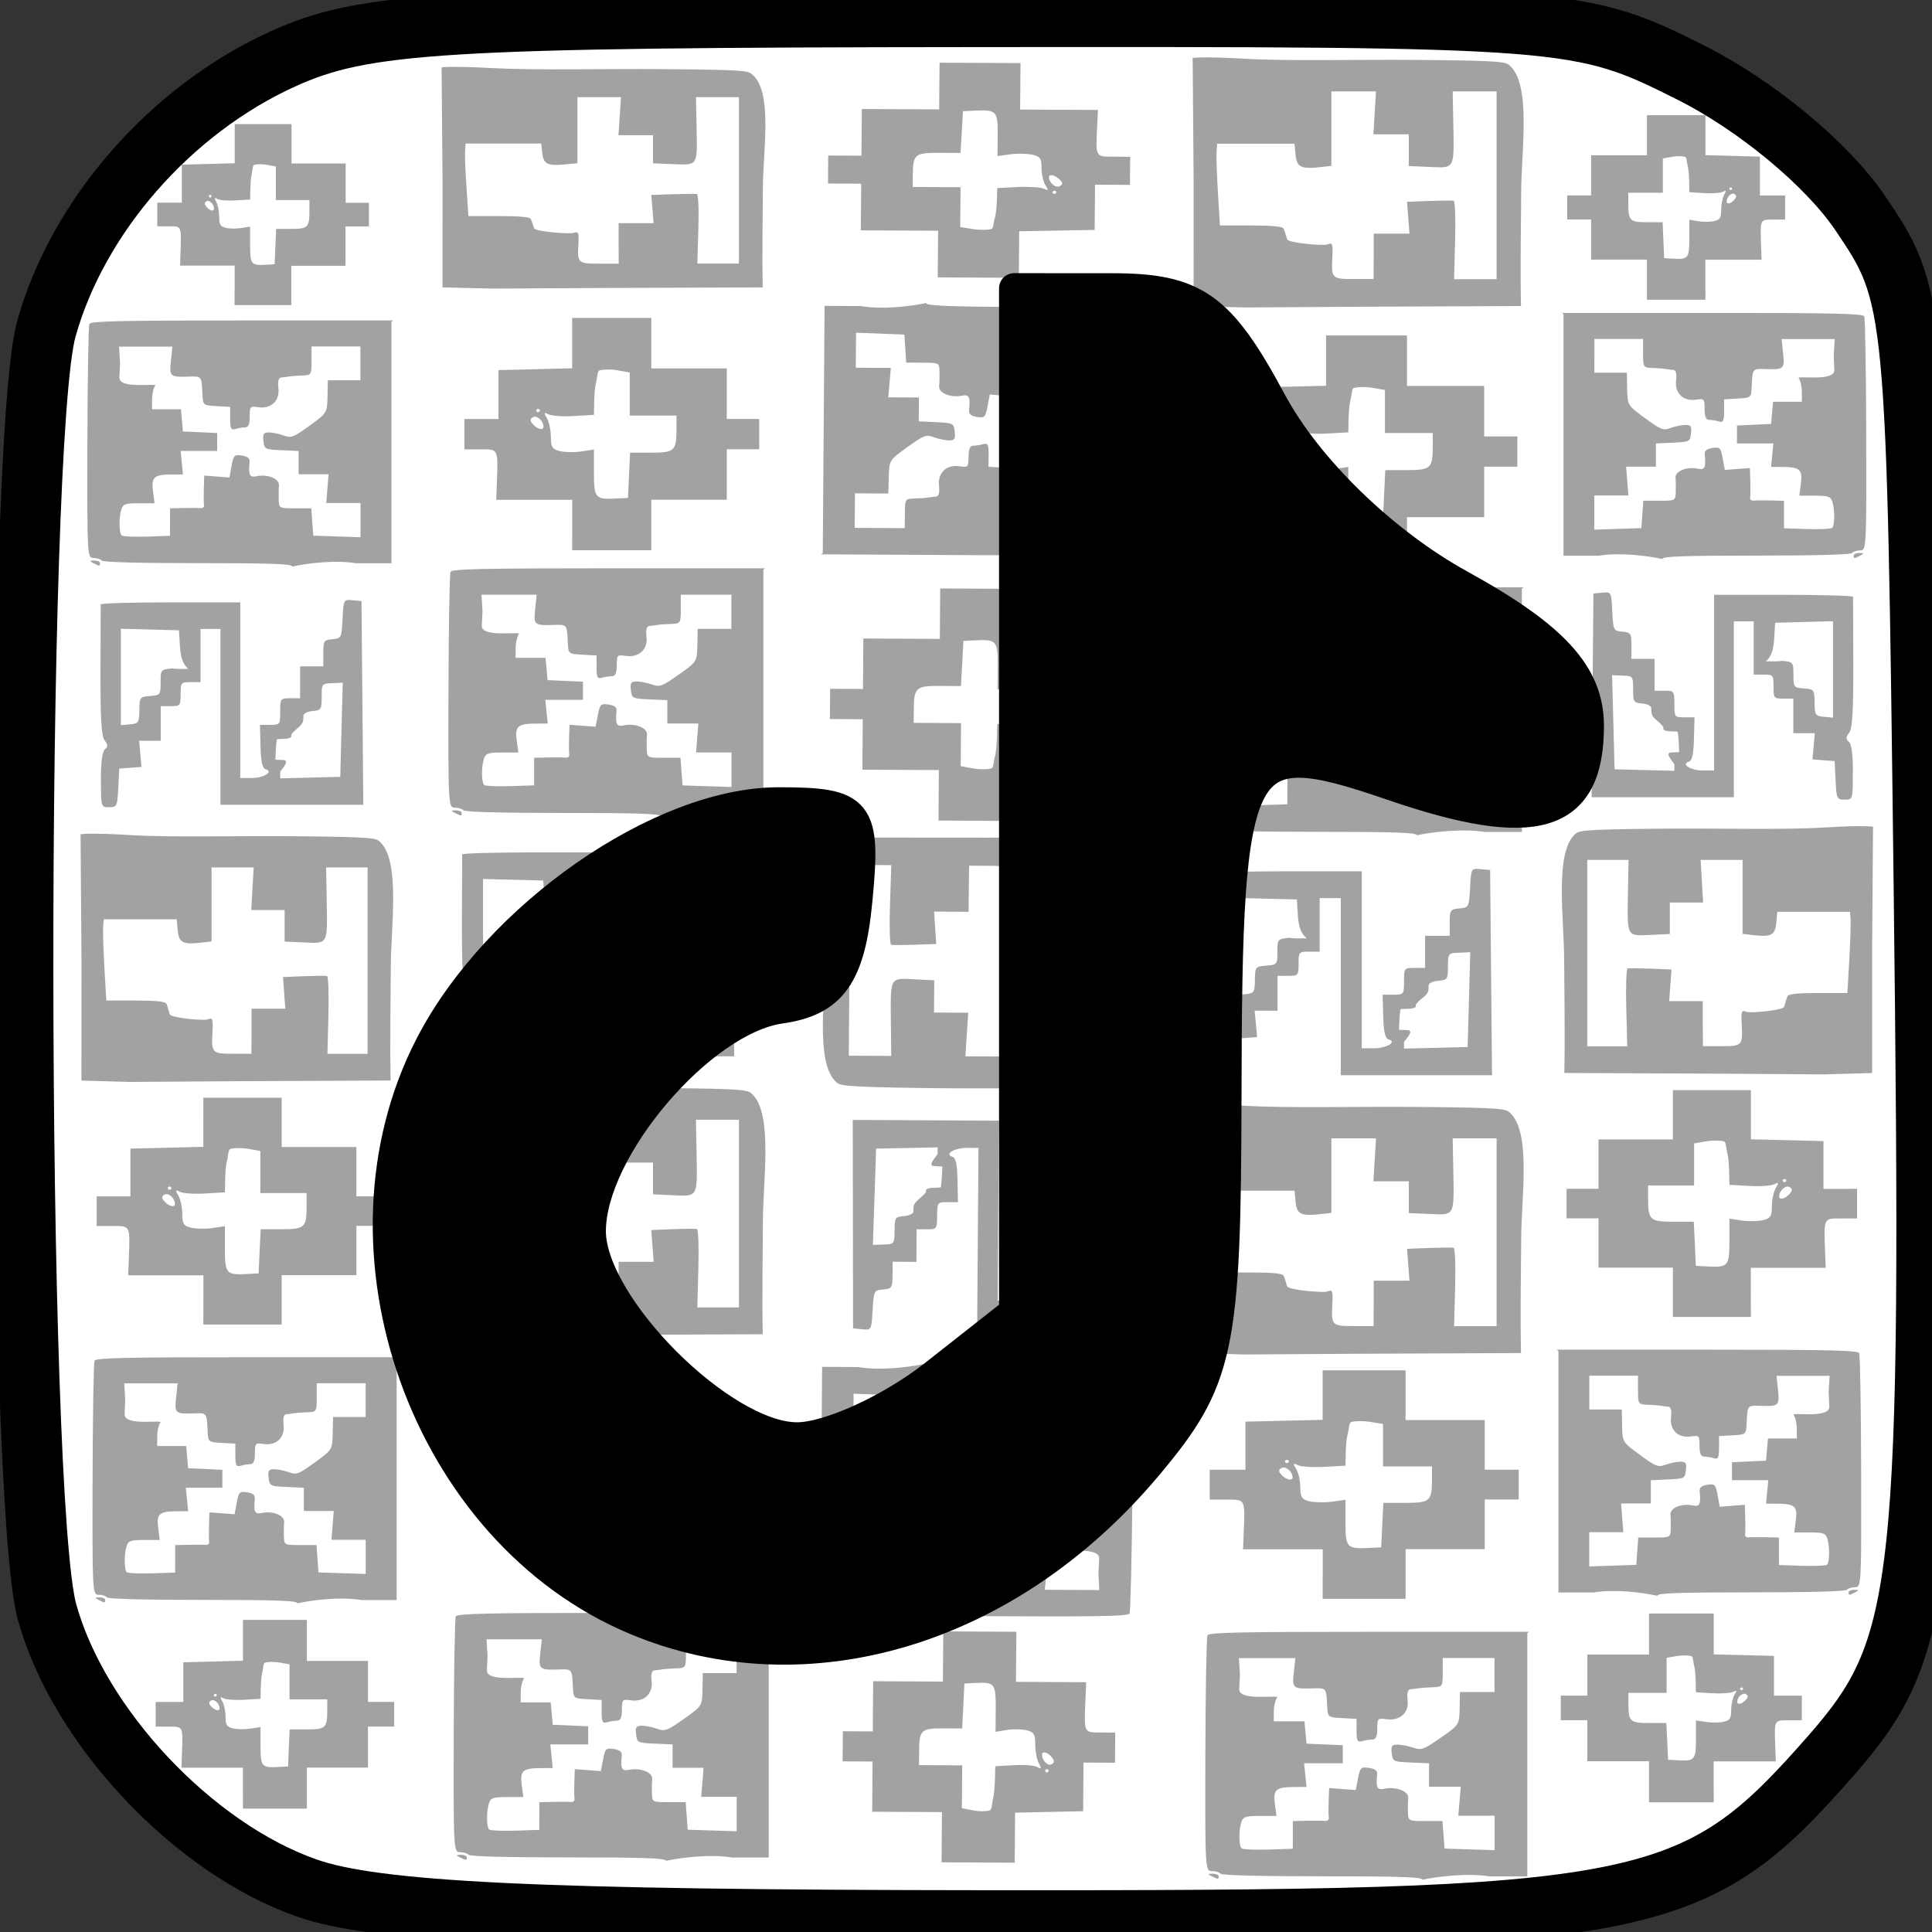 <?xml version="1.0" encoding="UTF-8" standalone="no"?>
<svg
   version="1.1"
   viewBox="-5 -10 32 32"
   id="svg2"
   width="32"
   height="32"
   xml:space="preserve"
   xmlns="http://www.w3.org/2000/svg"
   xmlns:svg="http://www.w3.org/2000/svg"><rect x="-5" y="-10" width="32" height="32" fill="#333333" stroke="none"/><defs
     id="defs2" /><path
     style="fill:#ffffff;fill-opacity:1;stroke:#000000;stroke-width:1;stroke-dasharray:none;stroke-opacity:1"
     d="M 0.071,21.268 C -1.807,20.605 -3.695,18.595 -4.22,16.702 -4.741,14.827 -4.752,-2.683 -4.233,-4.55 c 0.519,-1.869 2.06,-3.63 3.913,-4.472 1.349,-0.613 2.629,-0.691 11.495,-0.698 9.882,-0.008 9.994,6.133e-4 11.835,0.925 1.078,0.541 2.253,1.516 2.798,2.32 0.934,1.379 0.94,1.444 1.057,11.184 0.139,11.644 0.039,12.572 -1.548,14.381 -2.272,2.588 -2.991,2.728 -13.973,2.718 C 3.898,21.802 1.216,21.673 0.071,21.268 Z"
     id="path388" /><g
     id="g389"
     transform="matrix(1.363,0,0,1.069,6.967,-15.438)"
     style="fill:#a2a2a2;fill-opacity:1"><path
       style="fill:#a2a2a2;fill-opacity:1;stroke-width:0.282"
       d="m -5.167,29.927 c -4.75e-4,-0.039 -0.256,-0.051 -1.145,-0.051 -0.721,0 -1.154,-0.015 -1.169,-0.04 -0.013,-0.022 -0.059,-0.04 -0.101,-0.04 -0.075,0 -0.076,-0.045 -0.073,-1.786 0.002,-0.983 0.013,-1.811 0.024,-1.84 0.016,-0.044 0.364,-0.054 1.856,-0.054 h 1.836 l -0.021,0.02 v 1.871 1.871 l -0.428,-1.5e-5 c -0.253,-0.054 -0.588,-0.002 -0.778,0.051 z m -1.484,-0.688 v -0.212 l 0.158,-0.005 c 0.087,-0.003 0.181,-0.002 0.21,0.002 0.028,0.004 0.049,-0.017 0.045,-0.046 -0.004,-0.029 -0.005,-0.144 -0.002,-0.256 l 0.005,-0.203 0.153,0.015 0.153,0.015 0.026,-0.18 c 0.024,-0.165 0.034,-0.178 0.126,-0.16 0.072,0.014 0.098,0.043 0.093,0.105 -0.015,0.2 -2.53e-4,0.238 0.086,0.215 0.136,-0.036 0.279,0.04 0.271,0.144 -0.004,0.05 -0.005,0.15 -0.003,0.222 0.004,0.13 0.006,0.131 0.2,0.131 h 0.196 l 0.012,0.212 0.012,0.212 0.287,0.012 0.287,0.012 v -0.265 -0.265 l -0.208,5.6e-5 -0.208,5.5e-5 0.014,-0.223 0.014,-0.223 h -0.182 -0.182 v -0.18 -0.18 l -0.208,-0.012 c -0.203,-0.012 -0.208,-0.015 -0.22,-0.144 -0.01,-0.109 0.001,-0.131 0.067,-0.131 0.044,0 0.125,0.021 0.18,0.047 0.092,0.043 0.118,0.03 0.314,-0.152 0.213,-0.198 0.214,-0.199 0.218,-0.451 l 0.004,-0.253 h 0.198 0.198 V 26.782 26.519 h -0.297 -0.297 v 0.222 c 0,0.219 -0.002,0.223 -0.119,0.228 -0.065,0.003 -0.136,0.01 -0.158,0.015 -0.022,0.006 -0.062,0.012 -0.09,0.015 -0.034,0.003 -0.046,0.056 -0.036,0.163 0.019,0.199 -0.088,0.328 -0.245,0.298 -0.098,-0.019 -0.103,-0.011 -0.103,0.146 0,0.117 -0.017,0.167 -0.056,0.167 -0.031,0 -0.084,0.011 -0.119,0.025 -0.051,0.02 -0.063,-0.008 -0.063,-0.159 v -0.184 l -0.165,-0.012 c -0.165,-0.012 -0.165,-0.013 -0.172,-0.184 -0.01,-0.284 -0.008,-0.28 -0.167,-0.273 -0.226,0.01 -0.236,-9.58e-4 -0.216,-0.244 l 0.018,-0.221 h -0.324 -0.324 l 0.012,0.253 -0.008,0.223 c -0.007,0.194 0.467,0.081 0.435,0.131 -0.021,0.033 -0.038,0.129 -0.038,0.212 l -6.15e-4,0.152 h 0.176 0.176 l 0.012,0.172 0.012,0.172 0.208,0.012 0.208,0.012 v 0.139 0.139 h -0.222 -0.222 l 0.014,0.182 0.014,0.182 -0.139,6.29e-4 c -0.212,9.58e-4 -0.247,0.041 -0.225,0.257 l 0.019,0.188 h -0.189 c -0.163,0 -0.193,0.013 -0.213,0.091 -0.033,0.125 -0.031,0.375 0.003,0.409 0.015,0.016 0.153,0.023 0.307,0.017 l 0.279,-0.012 z m -0.93,0.637 c -0.051,-0.034 -0.049,-0.039 0.01,-0.04 0.038,-3.44e-4 0.069,0.018 0.069,0.04 0,0.049 -0.004,0.049 -0.079,0 z"
       id="path389" /></g><g
     id="g391"
     transform="matrix(1.363,0,0,1.069,6.967,-23.99)"
     style="fill:#a2a2a2;fill-opacity:1"><path
       style="fill:#a2a2a2;fill-opacity:1;stroke-width:0.332"
       d="m -6.308,33.229 v -0.382 H -6.765 -7.222 l 0.007,-0.242 c 0.016,-0.538 0.022,-0.522 -0.195,-0.522 H -7.605 V 31.853 31.624 l 0.205,8.8e-5 0.205,8.8e-5 v -0.37 -0.37 l 0.443,-0.014 0.443,-0.014 V 30.475 30.095 h 0.476 0.476 v 0.382 0.382 h 0.454 0.454 v 0.382 0.382 h 0.195 0.195 v 0.229 0.229 h -0.195 -0.195 v 0.382 0.382 h -0.454 -0.454 v 0.382 0.382 h -0.476 -0.476 z m 0.683,-0.752 0.013,-0.344 h 0.253 c 0.282,0 0.305,-0.027 0.305,-0.361 v -0.2 h -0.281 -0.281 v -0.326 -0.326 l -0.145,-0.032 c -0.08,-0.018 -0.18,-0.016 -0.223,0.003 -0.024,0.017 -0.019,0.094 -0.043,0.212 -0.008,0.047 -0.016,0.17 -0.017,0.272 l -0.003,0.186 -0.241,0.018 c -0.133,0.01 -0.27,-0.002 -0.306,-0.026 -0.055,-0.036 -0.058,-0.026 -0.018,0.06 0.026,0.057 0.047,0.185 0.047,0.284 0,0.151 0.018,0.186 0.11,0.213 0.061,0.018 0.177,0.02 0.259,0.004 l 0.149,-0.029 v 0.349 c 0,0.384 0.017,0.409 0.259,0.393 l 0.151,-0.01 z m -1.029,-0.739 c -0.002,-0.088 -0.08,-0.176 -0.126,-0.142 -0.038,0.028 -0.038,0.054 4.58e-4,0.108 0.054,0.077 0.127,0.097 0.126,0.034 z m -0.043,-0.242 c 0,-0.014 -0.01,-0.025 -0.022,-0.025 -0.012,0 -0.022,0.011 -0.022,0.025 0,0.014 0.01,0.025 0.022,0.025 0.012,0 0.022,-0.011 0.022,-0.025 z"
       id="path390" /><path
       style="fill:#a2a2a2;fill-opacity:1;stroke-width:0.288"
       d="m -7.554,25.171 c 0,-0.28 0.017,-0.442 0.049,-0.475 0.039,-0.04 0.038,-0.069 -0.003,-0.137 -0.04,-0.065 -0.052,-0.33 -0.051,-1.082 0.001,-0.547 0.003,-1.009 0.003,-1.026 7.16e-4,-0.017 0.383,-0.031 0.849,-0.031 h 0.847 v 1.361 1.361 h 0.136 c 0.149,0 0.272,-0.097 0.173,-0.136 -0.041,-0.016 -0.058,-0.114 -0.063,-0.355 l -0.007,-0.333 h 0.123 c 0.12,0 0.123,-0.004 0.123,-0.206 0,-0.202 0.003,-0.206 0.121,-0.206 h 0.121 v -0.247 -0.247 h 0.141 0.141 v -0.204 c 0,-0.191 0.007,-0.204 0.111,-0.217 0.108,-0.013 0.111,-0.02 0.123,-0.315 0.012,-0.301 0.012,-0.302 0.121,-0.289 l 0.109,0.013 0.011,1.578 0.011,1.578 H -5.234 -6.101 V 24.193 22.832 h -0.121 -0.121 v 0.412 0.412 h -0.121 c -0.117,0 -0.121,0.007 -0.121,0.186 0,0.179 -0.004,0.186 -0.121,0.186 h -0.121 v 0.268 0.268 l -0.131,-2.6e-5 -0.131,-2.6e-5 0.014,0.203 0.014,0.203 -0.135,0.013 -0.135,0.013 -0.012,0.299 c -0.011,0.287 -0.016,0.299 -0.111,0.299 -0.099,0 -0.099,-0.001 -0.099,-0.425 z m 2.924,-0.778 0.015,-0.728 -0.128,0.007 c -0.126,0.006 -0.128,0.01 -0.128,0.213 0,0.194 -0.006,0.207 -0.111,0.219 -0.063,0.007 -0.111,0.038 -0.111,0.072 0,0.109 -0.005,0.121 -0.083,0.207 -0.113,0.123 -0.036,0.105 -0.078,0.134 -0.045,0.033 -0.163,0.007 -0.163,0.032 -0.013,0.118 -0.014,0.262 -0.016,0.308 0.112,0.015 0.196,-0.036 0.058,0.187 v 0.103 l 0.365,-0.012 0.365,-0.012 z m -2.457,-0.303 c 0.003,-0.201 0.007,-0.207 0.131,-0.219 0.124,-0.012 0.128,-0.019 0.128,-0.212 0,-0.197 0.002,-0.199 0.141,-0.216 0.063,0.015 0.129,0.005 0.194,0.008 -0.064,-0.076 -0.091,-0.169 -0.1,-0.351 l -0.012,-0.247 -0.353,-0.012 -0.353,-0.012 v 0.747 0.747 l 0.111,-0.013 c 0.104,-0.012 0.111,-0.026 0.114,-0.219 z"
       id="path391" /></g><g
     id="g393"
     transform="matrix(1.363,0,0,1.069,6.881,-32.61)"
     style="fill:#a2a2a2;fill-opacity:1"><path
       style="fill:#a2a2a2;fill-opacity:1;stroke-width:0.282"
       d="m -5.167,29.927 c -4.75e-4,-0.039 -0.256,-0.051 -1.145,-0.051 -0.721,0 -1.154,-0.015 -1.169,-0.04 -0.013,-0.022 -0.059,-0.04 -0.101,-0.04 -0.075,0 -0.076,-0.045 -0.073,-1.786 0.002,-0.983 0.013,-1.811 0.024,-1.84 0.016,-0.044 0.364,-0.054 1.856,-0.054 h 1.836 l -0.021,0.02 v 1.871 1.871 l -0.428,-1.5e-5 c -0.253,-0.054 -0.588,-0.002 -0.778,0.051 z m -1.484,-0.688 v -0.212 l 0.158,-0.005 c 0.087,-0.003 0.181,-0.002 0.21,0.002 0.028,0.004 0.049,-0.017 0.045,-0.046 -0.004,-0.029 -0.005,-0.144 -0.002,-0.256 l 0.005,-0.203 0.153,0.015 0.153,0.015 0.026,-0.18 c 0.024,-0.165 0.034,-0.178 0.126,-0.16 0.072,0.014 0.098,0.043 0.093,0.105 -0.015,0.2 -2.53e-4,0.238 0.086,0.215 0.136,-0.036 0.279,0.04 0.271,0.144 -0.004,0.05 -0.005,0.15 -0.003,0.222 0.004,0.13 0.006,0.131 0.2,0.131 h 0.196 l 0.012,0.212 0.012,0.212 0.287,0.012 0.287,0.012 v -0.265 -0.265 l -0.208,5.6e-5 -0.208,5.5e-5 0.014,-0.223 0.014,-0.223 h -0.182 -0.182 v -0.18 -0.18 l -0.208,-0.012 c -0.203,-0.012 -0.208,-0.015 -0.22,-0.144 -0.01,-0.109 0.001,-0.131 0.067,-0.131 0.044,0 0.125,0.021 0.18,0.047 0.092,0.043 0.118,0.03 0.314,-0.152 0.213,-0.198 0.214,-0.199 0.218,-0.451 l 0.004,-0.253 h 0.198 0.198 V 26.782 26.519 h -0.297 -0.297 v 0.222 c 0,0.219 -0.002,0.223 -0.119,0.228 -0.065,0.003 -0.136,0.01 -0.158,0.015 -0.022,0.006 -0.062,0.012 -0.09,0.015 -0.034,0.003 -0.046,0.056 -0.036,0.163 0.019,0.199 -0.088,0.328 -0.245,0.298 -0.098,-0.019 -0.103,-0.011 -0.103,0.146 0,0.117 -0.017,0.167 -0.056,0.167 -0.031,0 -0.084,0.011 -0.119,0.025 -0.051,0.02 -0.063,-0.008 -0.063,-0.159 v -0.184 l -0.165,-0.012 c -0.165,-0.012 -0.165,-0.013 -0.172,-0.184 -0.01,-0.284 -0.008,-0.28 -0.167,-0.273 -0.226,0.01 -0.236,-9.58e-4 -0.216,-0.244 l 0.018,-0.221 h -0.324 -0.324 l 0.012,0.253 -0.008,0.223 c -0.007,0.194 0.467,0.081 0.435,0.131 -0.021,0.033 -0.038,0.129 -0.038,0.212 l -6.15e-4,0.152 h 0.176 0.176 l 0.012,0.172 0.012,0.172 0.208,0.012 0.208,0.012 v 0.139 0.139 h -0.222 -0.222 l 0.014,0.182 0.014,0.182 -0.139,6.29e-4 c -0.212,9.58e-4 -0.247,0.041 -0.225,0.257 l 0.019,0.188 h -0.189 c -0.163,0 -0.193,0.013 -0.213,0.091 -0.033,0.125 -0.031,0.375 0.003,0.409 0.015,0.016 0.153,0.023 0.307,0.017 l 0.279,-0.012 z m -0.93,0.637 c -0.051,-0.034 -0.049,-0.039 0.01,-0.04 0.038,-3.44e-4 0.069,0.018 0.069,0.04 0,0.049 -0.004,0.049 -0.079,0 z"
       id="path392" /><path
       style="fill:#a2a2a2;fill-opacity:1;stroke-width:0.288"
       d="m -7.727,37.893 1.885e-4,-1.908 -0.011,-1.908 c 0,0 0.102,-0.027 0.599,0.012 0.497,0.039 1.284,0.01 1.985,0.018 1.01,0.011 1.01,0.031 1.06,0.094 0.244,0.303 0.126,1.318 0.126,1.952 -0.012,1.433 -0.003,1.627 -0.002,1.739 l -1.884,0.011 -1.287,0.011 m 1.481,-0.784 v -0.351 h 0.205 0.205 l -0.014,-0.245 -0.014,-0.245 0.253,-0.013 c 0.139,-0.007 0.266,-0.009 0.282,-0.003 0.016,0.005 0.024,0.279 0.017,0.608 l -0.012,0.598 h 0.244 0.244 v -1.444 -1.444 h -0.252 -0.252 l 0.007,0.485 c 0.01,0.719 0.02,0.694 -0.27,0.677 l -0.241,-0.014 v -0.244 -0.244 h -0.203 -0.203 l 0.015,-0.33 0.015,-0.33 h -0.256 -0.256 v 0.573 0.573 l -0.129,0.019 c -0.219,0.033 -0.269,-5.61e-4 -0.282,-0.19 l -0.012,-0.171 h -0.444 -0.444 l -0.007,0.124 c -0.004,0.068 0.004,0.351 0.016,0.629 l 0.023,0.505 h 0.358 c 0.252,0 0.363,0.015 0.374,0.052 0.009,0.028 0.026,0.101 0.039,0.16 0.013,0.06 0.421,0.102 0.459,0.081 0.062,-0.034 0.068,-0.013 0.06,0.195 -0.013,0.328 -0.006,0.336 0.25,0.336 h 0.223 z"
       id="path393" /></g><g
     id="g394"
     transform="matrix(1.076,0,0,0.923,5.476,-35.973)"
     style="fill:#a2a2a2;fill-opacity:1"><path
       style="fill:#a2a2a2;fill-opacity:1;stroke-width:0.305"
       d="m -6.124,33.259 v -0.353 h -0.42 -0.42 l 0.006,-0.223 c 0.014,-0.497 0.02,-0.482 -0.179,-0.482 H -7.315 v -0.212 -0.212 l 0.189,8.1e-5 0.189,8.1e-5 v -0.341 -0.341 l 0.407,-0.013 0.407,-0.013 v -0.351 -0.351 h 0.437 0.437 v 0.353 0.353 h 0.417 0.417 v 0.353 0.353 h 0.179 0.179 v 0.212 0.212 H -4.239 -4.418 v 0.353 0.353 h -0.417 -0.417 v 0.353 0.353 h -0.437 -0.437 z m 0.627,-0.694 0.012,-0.318 h 0.232 c 0.259,0 0.28,-0.025 0.28,-0.333 V 31.73 H -5.231 -5.489 v -0.301 -0.301 l -0.134,-0.03 c -0.073,-0.016 -0.166,-0.015 -0.205,0.003 -0.022,0.016 -0.017,0.087 -0.039,0.196 -0.007,0.044 -0.014,0.157 -0.016,0.251 l -0.003,0.172 -0.221,0.016 c -0.122,0.009 -0.248,-0.002 -0.281,-0.024 -0.05,-0.033 -0.053,-0.024 -0.017,0.056 0.024,0.053 0.043,0.171 0.043,0.263 0,0.14 0.017,0.172 0.101,0.197 0.056,0.017 0.163,0.018 0.238,0.004 l 0.137,-0.026 v 0.322 c 0,0.354 0.016,0.378 0.238,0.363 l 0.139,-0.009 z m -0.945,-0.682 c -0.001,-0.081 -0.073,-0.163 -0.116,-0.131 -0.035,0.026 -0.035,0.05 4.205e-4,0.1 0.05,0.071 0.117,0.089 0.116,0.031 z m -0.039,-0.223 c 0,-0.013 -0.009,-0.024 -0.02,-0.024 -0.011,0 -0.02,0.01 -0.02,0.024 0,0.013 0.009,0.024 0.02,0.024 0.011,0 0.02,-0.01 0.02,-0.024 z"
       id="path394" /></g><g
     id="g395"
     transform="matrix(1.211,0,0,0.996,6.444,-13.144)"
     style="fill:#a2a2a2;fill-opacity:1"><path
       style="fill:#a2a2a2;fill-opacity:1;stroke-width:0.3"
       d="m -6.128,32.894 v -0.341 h -0.42 -0.42 l 0.006,-0.216 c 0.014,-0.481 0.02,-0.467 -0.18,-0.467 h -0.179 v -0.205 -0.205 l 0.189,7.8e-5 0.189,7.9e-5 V 31.13 30.8 l 0.408,-0.013 0.408,-0.013 V 30.435 30.095 h 0.437 0.437 v 0.341 0.341 h 0.418 0.418 v 0.341 0.341 h 0.179 0.179 v 0.205 0.205 h -0.179 -0.179 v 0.341 0.341 h -0.418 -0.418 v 0.341 0.341 h -0.437 -0.437 z m 0.628,-0.671 0.012,-0.307 h 0.233 c 0.26,0 0.281,-0.024 0.281,-0.322 v -0.178 h -0.258 -0.258 v -0.291 -0.291 l -0.134,-0.029 c -0.074,-0.016 -0.166,-0.015 -0.205,0.003 -0.022,0.015 -0.017,0.084 -0.039,0.19 -0.007,0.042 -0.014,0.152 -0.016,0.243 l -0.003,0.166 -0.222,0.016 c -0.122,0.009 -0.249,-0.002 -0.282,-0.023 -0.05,-0.032 -0.053,-0.023 -0.017,0.054 0.024,0.051 0.043,0.165 0.043,0.254 0,0.135 0.017,0.166 0.102,0.191 0.056,0.016 0.163,0.018 0.239,0.004 l 0.137,-0.025 v 0.312 c 0,0.342 0.016,0.365 0.239,0.351 l 0.139,-0.009 z m -0.947,-0.66 c -0.001,-0.079 -0.073,-0.157 -0.116,-0.127 -0.035,0.025 -0.035,0.048 4.213e-4,0.097 0.05,0.069 0.117,0.086 0.116,0.03 z m -0.039,-0.216 c 0,-0.012 -0.009,-0.023 -0.02,-0.023 -0.011,0 -0.02,0.01 -0.02,0.023 0,0.012 0.009,0.023 0.02,0.023 0.011,0 0.02,-0.01 0.02,-0.023 z"
       id="path395" /></g><g
     id="g411"
     transform="matrix(-1.357,0,0,1.069,15.439,-15.563)"
     style="fill:#a2a2a2;fill-opacity:1"><path
       style="fill:#a2a2a2;fill-opacity:1;stroke-width:0.282"
       d="m -5.167,29.927 c -4.75e-4,-0.039 -0.256,-0.051 -1.145,-0.051 -0.721,0 -1.154,-0.015 -1.169,-0.04 -0.013,-0.022 -0.059,-0.04 -0.101,-0.04 -0.075,0 -0.076,-0.045 -0.073,-1.786 0.002,-0.983 0.013,-1.811 0.024,-1.84 0.016,-0.044 0.364,-0.054 1.856,-0.054 h 1.836 l -0.021,0.02 v 1.871 1.871 l -0.428,-1.5e-5 c -0.253,-0.054 -0.588,-0.002 -0.778,0.051 z m -1.484,-0.688 v -0.212 l 0.158,-0.005 c 0.087,-0.003 0.181,-0.002 0.21,0.002 0.028,0.004 0.049,-0.017 0.045,-0.046 -0.004,-0.029 -0.005,-0.144 -0.002,-0.256 l 0.005,-0.203 0.153,0.015 0.153,0.015 0.026,-0.18 c 0.024,-0.165 0.034,-0.178 0.126,-0.16 0.072,0.014 0.098,0.043 0.093,0.105 -0.015,0.2 -2.53e-4,0.238 0.086,0.215 0.136,-0.036 0.279,0.04 0.271,0.144 -0.004,0.05 -0.005,0.15 -0.003,0.222 0.004,0.13 0.006,0.131 0.2,0.131 h 0.196 l 0.012,0.212 0.012,0.212 0.287,0.012 0.287,0.012 v -0.265 -0.265 l -0.208,5.6e-5 -0.208,5.5e-5 0.014,-0.223 0.014,-0.223 h -0.182 -0.182 v -0.18 -0.18 l -0.208,-0.012 c -0.203,-0.012 -0.208,-0.015 -0.22,-0.144 -0.01,-0.109 0.001,-0.131 0.067,-0.131 0.044,0 0.125,0.021 0.18,0.047 0.092,0.043 0.118,0.03 0.314,-0.152 0.213,-0.198 0.214,-0.199 0.218,-0.451 l 0.004,-0.253 h 0.198 0.198 V 26.782 26.519 h -0.297 -0.297 v 0.222 c 0,0.219 -0.002,0.223 -0.119,0.228 -0.065,0.003 -0.136,0.01 -0.158,0.015 -0.022,0.006 -0.062,0.012 -0.09,0.015 -0.034,0.003 -0.046,0.056 -0.036,0.163 0.019,0.199 -0.088,0.328 -0.245,0.298 -0.098,-0.019 -0.103,-0.011 -0.103,0.146 0,0.117 -0.017,0.167 -0.056,0.167 -0.031,0 -0.084,0.011 -0.119,0.025 -0.051,0.02 -0.063,-0.008 -0.063,-0.159 v -0.184 l -0.165,-0.012 c -0.165,-0.012 -0.165,-0.013 -0.172,-0.184 -0.01,-0.284 -0.008,-0.28 -0.167,-0.273 -0.226,0.01 -0.236,-9.58e-4 -0.216,-0.244 l 0.018,-0.221 h -0.324 -0.324 l 0.012,0.253 -0.008,0.223 c -0.007,0.194 0.467,0.081 0.435,0.131 -0.021,0.033 -0.038,0.129 -0.038,0.212 l -6.15e-4,0.152 h 0.176 0.176 l 0.012,0.172 0.012,0.172 0.208,0.012 0.208,0.012 v 0.139 0.139 h -0.222 -0.222 l 0.014,0.182 0.014,0.182 -0.139,6.29e-4 c -0.212,9.58e-4 -0.247,0.041 -0.225,0.257 l 0.019,0.188 h -0.189 c -0.163,0 -0.193,0.013 -0.213,0.091 -0.033,0.125 -0.031,0.375 0.003,0.409 0.015,0.016 0.153,0.023 0.307,0.017 l 0.279,-0.012 z m -0.93,0.637 c -0.051,-0.034 -0.049,-0.039 0.01,-0.04 0.038,-3.44e-4 0.069,0.018 0.069,0.04 0,0.049 -0.004,0.049 -0.079,0 z"
       id="path410" /></g><g
     id="g412"
     transform="matrix(-1.357,0,0,1.069,15.439,-24.115)"
     style="fill:#a2a2a2;fill-opacity:1"><path
       style="fill:#a2a2a2;fill-opacity:1;stroke-width:0.332"
       d="m -6.308,33.229 v -0.382 H -6.765 -7.222 l 0.007,-0.242 c 0.016,-0.538 0.022,-0.522 -0.195,-0.522 H -7.605 V 31.853 31.624 l 0.205,8.8e-5 0.205,8.8e-5 v -0.37 -0.37 l 0.443,-0.014 0.443,-0.014 V 30.475 30.095 h 0.476 0.476 v 0.382 0.382 h 0.454 0.454 v 0.382 0.382 h 0.195 0.195 v 0.229 0.229 h -0.195 -0.195 v 0.382 0.382 h -0.454 -0.454 v 0.382 0.382 h -0.476 -0.476 z m 0.683,-0.752 0.013,-0.344 h 0.253 c 0.282,0 0.305,-0.027 0.305,-0.361 v -0.2 h -0.281 -0.281 v -0.326 -0.326 l -0.145,-0.032 c -0.08,-0.018 -0.18,-0.016 -0.223,0.003 -0.024,0.017 -0.019,0.094 -0.043,0.212 -0.008,0.047 -0.016,0.17 -0.017,0.272 l -0.003,0.186 -0.241,0.018 c -0.133,0.01 -0.27,-0.002 -0.306,-0.026 -0.055,-0.036 -0.058,-0.026 -0.018,0.06 0.026,0.057 0.047,0.185 0.047,0.284 0,0.151 0.018,0.186 0.11,0.213 0.061,0.018 0.177,0.02 0.259,0.004 l 0.149,-0.029 v 0.349 c 0,0.384 0.017,0.409 0.259,0.393 l 0.151,-0.01 z m -1.029,-0.739 c -0.002,-0.088 -0.08,-0.176 -0.126,-0.142 -0.038,0.028 -0.038,0.054 4.58e-4,0.108 0.054,0.077 0.127,0.097 0.126,0.034 z m -0.043,-0.242 c 0,-0.014 -0.01,-0.025 -0.022,-0.025 -0.012,0 -0.022,0.011 -0.022,0.025 0,0.014 0.01,0.025 0.022,0.025 0.012,0 0.022,-0.011 0.022,-0.025 z"
       id="path411" /><path
       style="fill:#a2a2a2;fill-opacity:1;stroke-width:0.288"
       d="m -7.554,25.171 c 0,-0.28 0.017,-0.442 0.049,-0.475 0.039,-0.04 0.038,-0.069 -0.003,-0.137 -0.04,-0.065 -0.052,-0.33 -0.051,-1.082 0.001,-0.547 0.003,-1.009 0.003,-1.026 7.16e-4,-0.017 0.383,-0.031 0.849,-0.031 h 0.847 v 1.361 1.361 h 0.136 c 0.149,0 0.272,-0.097 0.173,-0.136 -0.041,-0.016 -0.058,-0.114 -0.063,-0.355 l -0.007,-0.333 h 0.123 c 0.12,0 0.123,-0.004 0.123,-0.206 0,-0.202 0.003,-0.206 0.121,-0.206 h 0.121 v -0.247 -0.247 h 0.141 0.141 v -0.204 c 0,-0.191 0.007,-0.204 0.111,-0.217 0.108,-0.013 0.111,-0.02 0.123,-0.315 0.012,-0.301 0.012,-0.302 0.121,-0.289 l 0.109,0.013 0.011,1.578 0.011,1.578 H -5.234 -6.101 V 24.193 22.832 h -0.121 -0.121 v 0.412 0.412 h -0.121 c -0.117,0 -0.121,0.007 -0.121,0.186 0,0.179 -0.004,0.186 -0.121,0.186 h -0.121 v 0.268 0.268 l -0.131,-2.6e-5 -0.131,-2.6e-5 0.014,0.203 0.014,0.203 -0.135,0.013 -0.135,0.013 -0.012,0.299 c -0.011,0.287 -0.016,0.299 -0.111,0.299 -0.099,0 -0.099,-0.001 -0.099,-0.425 z m 2.924,-0.778 0.015,-0.728 -0.128,0.007 c -0.126,0.006 -0.128,0.01 -0.128,0.213 0,0.194 -0.006,0.207 -0.111,0.219 -0.063,0.007 -0.111,0.038 -0.111,0.072 0,0.109 -0.005,0.121 -0.083,0.207 -0.113,0.123 -0.036,0.105 -0.078,0.134 -0.045,0.033 -0.163,0.007 -0.163,0.032 -0.013,0.118 -0.014,0.262 -0.016,0.308 0.112,0.015 0.196,-0.036 0.058,0.187 v 0.103 l 0.365,-0.012 0.365,-0.012 z m -2.457,-0.303 c 0.003,-0.201 0.007,-0.207 0.131,-0.219 0.124,-0.012 0.128,-0.019 0.128,-0.212 0,-0.197 0.002,-0.199 0.141,-0.216 0.063,0.015 0.129,0.005 0.194,0.008 -0.064,-0.076 -0.091,-0.169 -0.1,-0.351 l -0.012,-0.247 -0.353,-0.012 -0.353,-0.012 v 0.747 0.747 l 0.111,-0.013 c 0.104,-0.012 0.111,-0.026 0.114,-0.219 z"
       id="path412" /></g><g
     id="g414"
     transform="matrix(-1.357,0,0,1.069,15.523,-32.735)"
     style="fill:#a2a2a2;fill-opacity:1"><path
       style="fill:#a2a2a2;fill-opacity:1;stroke-width:0.282"
       d="m -5.167,29.927 c -4.75e-4,-0.039 -0.256,-0.051 -1.145,-0.051 -0.721,0 -1.154,-0.015 -1.169,-0.04 -0.013,-0.022 -0.059,-0.04 -0.101,-0.04 -0.075,0 -0.076,-0.045 -0.073,-1.786 0.002,-0.983 0.013,-1.811 0.024,-1.84 0.016,-0.044 0.364,-0.054 1.856,-0.054 h 1.836 l -0.021,0.02 v 1.871 1.871 l -0.428,-1.5e-5 c -0.253,-0.054 -0.588,-0.002 -0.778,0.051 z m -1.484,-0.688 v -0.212 l 0.158,-0.005 c 0.087,-0.003 0.181,-0.002 0.21,0.002 0.028,0.004 0.049,-0.017 0.045,-0.046 -0.004,-0.029 -0.005,-0.144 -0.002,-0.256 l 0.005,-0.203 0.153,0.015 0.153,0.015 0.026,-0.18 c 0.024,-0.165 0.034,-0.178 0.126,-0.16 0.072,0.014 0.098,0.043 0.093,0.105 -0.015,0.2 -2.53e-4,0.238 0.086,0.215 0.136,-0.036 0.279,0.04 0.271,0.144 -0.004,0.05 -0.005,0.15 -0.003,0.222 0.004,0.13 0.006,0.131 0.2,0.131 h 0.196 l 0.012,0.212 0.012,0.212 0.287,0.012 0.287,0.012 v -0.265 -0.265 l -0.208,5.6e-5 -0.208,5.5e-5 0.014,-0.223 0.014,-0.223 h -0.182 -0.182 v -0.18 -0.18 l -0.208,-0.012 c -0.203,-0.012 -0.208,-0.015 -0.22,-0.144 -0.01,-0.109 0.001,-0.131 0.067,-0.131 0.044,0 0.125,0.021 0.18,0.047 0.092,0.043 0.118,0.03 0.314,-0.152 0.213,-0.198 0.214,-0.199 0.218,-0.451 l 0.004,-0.253 h 0.198 0.198 V 26.782 26.519 h -0.297 -0.297 v 0.222 c 0,0.219 -0.002,0.223 -0.119,0.228 -0.065,0.003 -0.136,0.01 -0.158,0.015 -0.022,0.006 -0.062,0.012 -0.09,0.015 -0.034,0.003 -0.046,0.056 -0.036,0.163 0.019,0.199 -0.088,0.328 -0.245,0.298 -0.098,-0.019 -0.103,-0.011 -0.103,0.146 0,0.117 -0.017,0.167 -0.056,0.167 -0.031,0 -0.084,0.011 -0.119,0.025 -0.051,0.02 -0.063,-0.008 -0.063,-0.159 v -0.184 l -0.165,-0.012 c -0.165,-0.012 -0.165,-0.013 -0.172,-0.184 -0.01,-0.284 -0.008,-0.28 -0.167,-0.273 -0.226,0.01 -0.236,-9.58e-4 -0.216,-0.244 l 0.018,-0.221 h -0.324 -0.324 l 0.012,0.253 -0.008,0.223 c -0.007,0.194 0.467,0.081 0.435,0.131 -0.021,0.033 -0.038,0.129 -0.038,0.212 l -6.15e-4,0.152 h 0.176 0.176 l 0.012,0.172 0.012,0.172 0.208,0.012 0.208,0.012 v 0.139 0.139 h -0.222 -0.222 l 0.014,0.182 0.014,0.182 -0.139,6.29e-4 c -0.212,9.58e-4 -0.247,0.041 -0.225,0.257 l 0.019,0.188 h -0.189 c -0.163,0 -0.193,0.013 -0.213,0.091 -0.033,0.125 -0.031,0.375 0.003,0.409 0.015,0.016 0.153,0.023 0.307,0.017 l 0.279,-0.012 z m -0.93,0.637 c -0.051,-0.034 -0.049,-0.039 0.01,-0.04 0.038,-3.44e-4 0.069,0.018 0.069,0.04 0,0.049 -0.004,0.049 -0.079,0 z"
       id="path413" /><path
       style="fill:#a2a2a2;fill-opacity:1;stroke-width:0.288"
       d="m -7.727,37.893 1.885e-4,-1.908 -0.011,-1.908 c 0,0 0.102,-0.027 0.599,0.012 0.497,0.039 1.284,0.01 1.985,0.018 1.01,0.011 1.01,0.031 1.06,0.094 0.244,0.303 0.126,1.318 0.126,1.952 -0.012,1.433 -0.003,1.627 -0.002,1.739 l -1.884,0.011 -1.287,0.011 m 1.481,-0.784 v -0.351 h 0.205 0.205 l -0.014,-0.245 -0.014,-0.245 0.253,-0.013 c 0.139,-0.007 0.266,-0.009 0.282,-0.003 0.016,0.005 0.024,0.279 0.017,0.608 l -0.012,0.598 h 0.244 0.244 v -1.444 -1.444 h -0.252 -0.252 l 0.007,0.485 c 0.01,0.719 0.02,0.694 -0.27,0.677 l -0.241,-0.014 v -0.244 -0.244 h -0.203 -0.203 l 0.015,-0.33 0.015,-0.33 h -0.256 -0.256 v 0.573 0.573 l -0.129,0.019 c -0.219,0.033 -0.269,-5.61e-4 -0.282,-0.19 l -0.012,-0.171 h -0.444 -0.444 l -0.007,0.124 c -0.004,0.068 0.004,0.351 0.016,0.629 l 0.023,0.505 h 0.358 c 0.252,0 0.363,0.015 0.374,0.052 0.009,0.028 0.026,0.101 0.039,0.16 0.013,0.06 0.421,0.102 0.459,0.081 0.062,-0.034 0.068,-0.013 0.06,0.195 -0.013,0.328 -0.006,0.336 0.25,0.336 h 0.223 z"
       id="path414" /></g><g
     id="g415"
     transform="matrix(-1.018,0,0,0.87,16.825,-34.275)"
     style="fill:#a2a2a2;fill-opacity:1"><path
       style="fill:#a2a2a2;fill-opacity:1;stroke-width:0.332"
       d="m -6.308,33.229 v -0.382 H -6.765 -7.222 l 0.007,-0.242 c 0.016,-0.538 0.022,-0.522 -0.195,-0.522 H -7.605 V 31.853 31.624 l 0.205,8.8e-5 0.205,8.8e-5 v -0.37 -0.37 l 0.443,-0.014 0.443,-0.014 V 30.475 30.095 h 0.476 0.476 v 0.382 0.382 h 0.454 0.454 v 0.382 0.382 h 0.195 0.195 v 0.229 0.229 h -0.195 -0.195 v 0.382 0.382 h -0.454 -0.454 v 0.382 0.382 h -0.476 -0.476 z m 0.683,-0.752 0.013,-0.344 h 0.253 c 0.282,0 0.305,-0.027 0.305,-0.361 v -0.2 h -0.281 -0.281 v -0.326 -0.326 l -0.145,-0.032 c -0.08,-0.018 -0.18,-0.016 -0.223,0.003 -0.024,0.017 -0.019,0.094 -0.043,0.212 -0.008,0.047 -0.016,0.17 -0.017,0.272 l -0.003,0.186 -0.241,0.018 c -0.133,0.01 -0.27,-0.002 -0.306,-0.026 -0.055,-0.036 -0.058,-0.026 -0.018,0.06 0.026,0.057 0.047,0.185 0.047,0.284 0,0.151 0.018,0.186 0.11,0.213 0.061,0.018 0.177,0.02 0.259,0.004 l 0.149,-0.029 v 0.349 c 0,0.384 0.017,0.409 0.259,0.393 l 0.151,-0.01 z m -1.029,-0.739 c -0.002,-0.088 -0.08,-0.176 -0.126,-0.142 -0.038,0.028 -0.038,0.054 4.58e-4,0.108 0.054,0.077 0.127,0.097 0.126,0.034 z m -0.043,-0.242 c 0,-0.014 -0.01,-0.025 -0.022,-0.025 -0.012,0 -0.022,0.011 -0.022,0.025 0,0.014 0.01,0.025 0.022,0.025 0.012,0 0.022,-0.011 0.022,-0.025 z"
       id="path415" /></g><g
     id="g416"
     transform="matrix(-1.126,0,0,0.89,16.281,-10.06)"
     style="fill:#a2a2a2;fill-opacity:1"><path
       style="fill:#a2a2a2;fill-opacity:1;stroke-width:0.332"
       d="m -6.308,33.229 v -0.382 H -6.765 -7.222 l 0.007,-0.242 c 0.016,-0.538 0.022,-0.522 -0.195,-0.522 H -7.605 V 31.853 31.624 l 0.205,8.8e-5 0.205,8.8e-5 v -0.37 -0.37 l 0.443,-0.014 0.443,-0.014 V 30.475 30.095 h 0.476 0.476 v 0.382 0.382 h 0.454 0.454 v 0.382 0.382 h 0.195 0.195 v 0.229 0.229 h -0.195 -0.195 v 0.382 0.382 h -0.454 -0.454 v 0.382 0.382 h -0.476 -0.476 z m 0.683,-0.752 0.013,-0.344 h 0.253 c 0.282,0 0.305,-0.027 0.305,-0.361 v -0.2 h -0.281 -0.281 v -0.326 -0.326 l -0.145,-0.032 c -0.08,-0.018 -0.18,-0.016 -0.223,0.003 -0.024,0.017 -0.019,0.094 -0.043,0.212 -0.008,0.047 -0.016,0.17 -0.017,0.272 l -0.003,0.186 -0.241,0.018 c -0.133,0.01 -0.27,-0.002 -0.306,-0.026 -0.055,-0.036 -0.058,-0.026 -0.018,0.06 0.026,0.057 0.047,0.185 0.047,0.284 0,0.151 0.018,0.186 0.11,0.213 0.061,0.018 0.177,0.02 0.259,0.004 l 0.149,-0.029 v 0.349 c 0,0.384 0.017,0.409 0.259,0.393 l 0.151,-0.01 z m -1.029,-0.739 c -0.002,-0.088 -0.08,-0.176 -0.126,-0.142 -0.038,0.028 -0.038,0.054 4.58e-4,0.108 0.054,0.077 0.127,0.097 0.126,0.034 z m -0.043,-0.242 c 0,-0.014 -0.01,-0.025 -0.022,-0.025 -0.012,0 -0.022,0.011 -0.022,0.025 0,0.014 0.01,0.025 0.022,0.025 0.012,0 0.022,-0.011 0.022,-0.025 z"
       id="path416" /></g><g
     id="g403"
     transform="matrix(-1.683,-0.009,0.008,-1.094,7.579,12.8)"
     style="fill:#a2a2a2;fill-opacity:1"><g
       id="g397"
       transform="matrix(0.829,0,0,1,2.719,-13.663)"
       style="fill:#a2a2a2;fill-opacity:1"><path
         style="fill:#a2a2a2;fill-opacity:1;stroke-width:0.282"
         d="m -5.167,29.927 c -4.75e-4,-0.039 -0.256,-0.051 -1.145,-0.051 -0.721,0 -1.154,-0.015 -1.169,-0.04 -0.013,-0.022 -0.059,-0.04 -0.101,-0.04 -0.075,0 -0.076,-0.045 -0.073,-1.786 0.002,-0.983 0.013,-1.811 0.024,-1.84 0.016,-0.044 0.364,-0.054 1.856,-0.054 h 1.836 l -0.021,0.02 v 1.871 1.871 l -0.428,-1.5e-5 c -0.253,-0.054 -0.588,-0.002 -0.778,0.051 z m -1.484,-0.688 v -0.212 l 0.158,-0.005 c 0.087,-0.003 0.181,-0.002 0.21,0.002 0.028,0.004 0.049,-0.017 0.045,-0.046 -0.004,-0.029 -0.005,-0.144 -0.002,-0.256 l 0.005,-0.203 0.153,0.015 0.153,0.015 0.026,-0.18 c 0.024,-0.165 0.034,-0.178 0.126,-0.16 0.072,0.014 0.098,0.043 0.093,0.105 -0.015,0.2 -2.53e-4,0.238 0.086,0.215 0.136,-0.036 0.279,0.04 0.271,0.144 -0.004,0.05 -0.005,0.15 -0.003,0.222 0.004,0.13 0.006,0.131 0.2,0.131 h 0.196 l 0.012,0.212 0.012,0.212 0.287,0.012 0.287,0.012 v -0.265 -0.265 l -0.208,5.6e-5 -0.208,5.5e-5 0.014,-0.223 0.014,-0.223 h -0.182 -0.182 v -0.18 -0.18 l -0.208,-0.012 c -0.203,-0.012 -0.208,-0.015 -0.22,-0.144 -0.01,-0.109 0.001,-0.131 0.067,-0.131 0.044,0 0.125,0.021 0.18,0.047 0.092,0.043 0.118,0.03 0.314,-0.152 0.213,-0.198 0.214,-0.199 0.218,-0.451 l 0.004,-0.253 h 0.198 0.198 V 26.782 26.519 h -0.297 -0.297 v 0.222 c 0,0.219 -0.002,0.223 -0.119,0.228 -0.065,0.003 -0.136,0.01 -0.158,0.015 -0.022,0.006 -0.062,0.012 -0.09,0.015 -0.034,0.003 -0.046,0.056 -0.036,0.163 0.019,0.199 -0.088,0.328 -0.245,0.298 -0.098,-0.019 -0.103,-0.011 -0.103,0.146 0,0.117 -0.017,0.167 -0.056,0.167 -0.031,0 -0.084,0.011 -0.119,0.025 -0.051,0.02 -0.063,-0.008 -0.063,-0.159 v -0.184 l -0.165,-0.012 c -0.165,-0.012 -0.165,-0.013 -0.172,-0.184 -0.01,-0.284 -0.008,-0.28 -0.167,-0.273 -0.226,0.01 -0.236,-9.58e-4 -0.216,-0.244 l 0.018,-0.221 h -0.324 -0.324 l 0.012,0.253 -0.008,0.223 c -0.007,0.194 0.467,0.081 0.435,0.131 -0.021,0.033 -0.038,0.129 -0.038,0.212 l -6.15e-4,0.152 h 0.176 0.176 l 0.012,0.172 0.012,0.172 0.208,0.012 0.208,0.012 v 0.139 0.139 h -0.222 -0.222 l 0.014,0.182 0.014,0.182 -0.139,6.29e-4 c -0.212,9.58e-4 -0.247,0.041 -0.225,0.257 l 0.019,0.188 h -0.189 c -0.163,0 -0.193,0.013 -0.213,0.091 -0.033,0.125 -0.031,0.375 0.003,0.409 0.015,0.016 0.153,0.023 0.307,0.017 l 0.279,-0.012 z m -0.93,0.637 c -0.051,-0.034 -0.049,-0.039 0.01,-0.04 0.038,-3.44e-4 0.069,0.018 0.069,0.04 0,0.049 -0.004,0.049 -0.079,0 z"
         id="path396" /></g><g
       id="g398"
       transform="matrix(0.829,0,0,1,2.719,-21.663)"
       style="fill:#a2a2a2;fill-opacity:1"><path
         style="fill:#a2a2a2;fill-opacity:1;stroke-width:0.332"
         d="m -6.308,33.229 v -0.382 H -6.765 -7.222 l 0.007,-0.242 c 0.016,-0.538 0.022,-0.522 -0.195,-0.522 H -7.605 V 31.853 31.624 l 0.205,8.8e-5 0.205,8.8e-5 v -0.37 -0.37 l 0.443,-0.014 0.443,-0.014 V 30.475 30.095 h 0.476 0.476 v 0.382 0.382 h 0.454 0.454 v 0.382 0.382 h 0.195 0.195 v 0.229 0.229 h -0.195 -0.195 v 0.382 0.382 h -0.454 -0.454 v 0.382 0.382 h -0.476 -0.476 z m 0.683,-0.752 0.013,-0.344 h 0.253 c 0.282,0 0.305,-0.027 0.305,-0.361 v -0.2 h -0.281 -0.281 v -0.326 -0.326 l -0.145,-0.032 c -0.08,-0.018 -0.18,-0.016 -0.223,0.003 -0.024,0.017 -0.019,0.094 -0.043,0.212 -0.008,0.047 -0.016,0.17 -0.017,0.272 l -0.003,0.186 -0.241,0.018 c -0.133,0.01 -0.27,-0.002 -0.306,-0.026 -0.055,-0.036 -0.058,-0.026 -0.018,0.06 0.026,0.057 0.047,0.185 0.047,0.284 0,0.151 0.018,0.186 0.11,0.213 0.061,0.018 0.177,0.02 0.259,0.004 l 0.149,-0.029 v 0.349 c 0,0.384 0.017,0.409 0.259,0.393 l 0.151,-0.01 z m -1.029,-0.739 c -0.002,-0.088 -0.08,-0.176 -0.126,-0.142 -0.038,0.028 -0.038,0.054 4.58e-4,0.108 0.054,0.077 0.127,0.097 0.126,0.034 z m -0.043,-0.242 c 0,-0.014 -0.01,-0.025 -0.022,-0.025 -0.012,0 -0.022,0.011 -0.022,0.025 0,0.014 0.01,0.025 0.022,0.025 0.012,0 0.022,-0.011 0.022,-0.025 z"
         id="path397" /><path
         style="fill:#a2a2a2;fill-opacity:1;stroke-width:0.288"
         d="m -7.554,25.171 c 0,-0.28 0.017,-0.442 0.049,-0.475 0.039,-0.04 0.038,-0.069 -0.003,-0.137 -0.04,-0.065 -0.052,-0.33 -0.051,-1.082 0.001,-0.547 0.003,-1.009 0.003,-1.026 7.16e-4,-0.017 0.383,-0.031 0.849,-0.031 h 0.847 v 1.361 1.361 h 0.136 c 0.149,0 0.272,-0.097 0.173,-0.136 -0.041,-0.016 -0.058,-0.114 -0.063,-0.355 l -0.007,-0.333 h 0.123 c 0.12,0 0.123,-0.004 0.123,-0.206 0,-0.202 0.003,-0.206 0.121,-0.206 h 0.121 v -0.247 -0.247 h 0.141 0.141 v -0.204 c 0,-0.191 0.007,-0.204 0.111,-0.217 0.108,-0.013 0.111,-0.02 0.123,-0.315 0.012,-0.301 0.012,-0.302 0.121,-0.289 l 0.109,0.013 0.011,1.578 0.011,1.578 H -5.234 -6.101 V 24.193 22.832 h -0.121 -0.121 v 0.412 0.412 h -0.121 c -0.117,0 -0.121,0.007 -0.121,0.186 0,0.179 -0.004,0.186 -0.121,0.186 h -0.121 v 0.268 0.268 l -0.131,-2.6e-5 -0.131,-2.6e-5 0.014,0.203 0.014,0.203 -0.135,0.013 -0.135,0.013 -0.012,0.299 c -0.011,0.287 -0.016,0.299 -0.111,0.299 -0.099,0 -0.099,-0.001 -0.099,-0.425 z m 2.924,-0.778 0.015,-0.728 -0.128,0.007 c -0.126,0.006 -0.128,0.01 -0.128,0.213 0,0.194 -0.006,0.207 -0.111,0.219 -0.063,0.007 -0.111,0.038 -0.111,0.072 0,0.109 -0.005,0.121 -0.083,0.207 -0.113,0.123 -0.036,0.105 -0.078,0.134 -0.045,0.033 -0.163,0.007 -0.163,0.032 -0.013,0.118 -0.014,0.262 -0.016,0.308 0.112,0.015 0.196,-0.036 0.058,0.187 v 0.103 l 0.365,-0.012 0.365,-0.012 z m -2.457,-0.303 c 0.003,-0.201 0.007,-0.207 0.131,-0.219 0.124,-0.012 0.128,-0.019 0.128,-0.212 0,-0.197 0.002,-0.199 0.141,-0.216 0.063,0.015 0.129,0.005 0.194,0.008 -0.064,-0.076 -0.091,-0.169 -0.1,-0.351 l -0.012,-0.247 -0.353,-0.012 -0.353,-0.012 v 0.747 0.747 l 0.111,-0.013 c 0.104,-0.012 0.111,-0.026 0.114,-0.219 z"
         id="path398" /></g><g
       id="g400"
       transform="matrix(0.829,0,0,1,2.667,-29.726)"
       style="fill:#a2a2a2;fill-opacity:1"><path
         style="fill:#a2a2a2;fill-opacity:1;stroke-width:0.282"
         d="m -5.167,29.927 c -4.75e-4,-0.039 -0.256,-0.051 -1.145,-0.051 -0.721,0 -1.154,-0.015 -1.169,-0.04 -0.013,-0.022 -0.059,-0.04 -0.101,-0.04 -0.075,0 -0.076,-0.045 -0.073,-1.786 0.002,-0.983 0.013,-1.811 0.024,-1.84 0.016,-0.044 0.364,-0.054 1.856,-0.054 h 1.836 l -0.021,0.02 v 1.871 1.871 l -0.428,-1.5e-5 c -0.253,-0.054 -0.588,-0.002 -0.778,0.051 z m -1.484,-0.688 v -0.212 l 0.158,-0.005 c 0.087,-0.003 0.181,-0.002 0.21,0.002 0.028,0.004 0.049,-0.017 0.045,-0.046 -0.004,-0.029 -0.005,-0.144 -0.002,-0.256 l 0.005,-0.203 0.153,0.015 0.153,0.015 0.026,-0.18 c 0.024,-0.165 0.034,-0.178 0.126,-0.16 0.072,0.014 0.098,0.043 0.093,0.105 -0.015,0.2 -2.53e-4,0.238 0.086,0.215 0.136,-0.036 0.279,0.04 0.271,0.144 -0.004,0.05 -0.005,0.15 -0.003,0.222 0.004,0.13 0.006,0.131 0.2,0.131 h 0.196 l 0.012,0.212 0.012,0.212 0.287,0.012 0.287,0.012 v -0.265 -0.265 l -0.208,5.6e-5 -0.208,5.5e-5 0.014,-0.223 0.014,-0.223 h -0.182 -0.182 v -0.18 -0.18 l -0.208,-0.012 c -0.203,-0.012 -0.208,-0.015 -0.22,-0.144 -0.01,-0.109 0.001,-0.131 0.067,-0.131 0.044,0 0.125,0.021 0.18,0.047 0.092,0.043 0.118,0.03 0.314,-0.152 0.213,-0.198 0.214,-0.199 0.218,-0.451 l 0.004,-0.253 h 0.198 0.198 V 26.782 26.519 h -0.297 -0.297 v 0.222 c 0,0.219 -0.002,0.223 -0.119,0.228 -0.065,0.003 -0.136,0.01 -0.158,0.015 -0.022,0.006 -0.062,0.012 -0.09,0.015 -0.034,0.003 -0.046,0.056 -0.036,0.163 0.019,0.199 -0.088,0.328 -0.245,0.298 -0.098,-0.019 -0.103,-0.011 -0.103,0.146 0,0.117 -0.017,0.167 -0.056,0.167 -0.031,0 -0.084,0.011 -0.119,0.025 -0.051,0.02 -0.063,-0.008 -0.063,-0.159 v -0.184 l -0.165,-0.012 c -0.165,-0.012 -0.165,-0.013 -0.172,-0.184 -0.01,-0.284 -0.008,-0.28 -0.167,-0.273 -0.226,0.01 -0.236,-9.58e-4 -0.216,-0.244 l 0.018,-0.221 h -0.324 -0.324 l 0.012,0.253 -0.008,0.223 c -0.007,0.194 0.467,0.081 0.435,0.131 -0.021,0.033 -0.038,0.129 -0.038,0.212 l -6.15e-4,0.152 h 0.176 0.176 l 0.012,0.172 0.012,0.172 0.208,0.012 0.208,0.012 v 0.139 0.139 h -0.222 -0.222 l 0.014,0.182 0.014,0.182 -0.139,6.29e-4 c -0.212,9.58e-4 -0.247,0.041 -0.225,0.257 l 0.019,0.188 h -0.189 c -0.163,0 -0.193,0.013 -0.213,0.091 -0.033,0.125 -0.031,0.375 0.003,0.409 0.015,0.016 0.153,0.023 0.307,0.017 l 0.279,-0.012 z m -0.93,0.637 c -0.051,-0.034 -0.049,-0.039 0.01,-0.04 0.038,-3.44e-4 0.069,0.018 0.069,0.04 0,0.049 -0.004,0.049 -0.079,0 z"
         id="path399" /><path
         style="fill:#a2a2a2;fill-opacity:1;stroke-width:0.288"
         d="m -7.727,37.893 1.885e-4,-1.908 -0.011,-1.908 c 0,0 0.102,-0.027 0.599,0.012 0.497,0.039 1.284,0.01 1.985,0.018 1.01,0.011 1.01,0.031 1.06,0.094 0.244,0.303 0.126,1.318 0.126,1.952 -0.012,1.433 -0.003,1.627 -0.002,1.739 l -1.884,0.011 -1.287,0.011 m 1.481,-0.784 v -0.351 h 0.205 0.205 l -0.014,-0.245 -0.014,-0.245 0.253,-0.013 c 0.139,-0.007 0.266,-0.009 0.282,-0.003 0.016,0.005 0.024,0.279 0.017,0.608 l -0.012,0.598 h 0.244 0.244 v -1.444 -1.444 h -0.252 -0.252 l 0.007,0.485 c 0.01,0.719 0.02,0.694 -0.27,0.677 l -0.241,-0.014 v -0.244 -0.244 h -0.203 -0.203 l 0.015,-0.33 0.015,-0.33 h -0.256 -0.256 v 0.573 0.573 l -0.129,0.019 c -0.219,0.033 -0.269,-5.61e-4 -0.282,-0.19 l -0.012,-0.171 h -0.444 -0.444 l -0.007,0.124 c -0.004,0.068 0.004,0.351 0.016,0.629 l 0.023,0.505 h 0.358 c 0.252,0 0.363,0.015 0.374,0.052 0.009,0.028 0.026,0.101 0.039,0.16 0.013,0.06 0.421,0.102 0.459,0.081 0.062,-0.034 0.068,-0.013 0.06,0.195 -0.013,0.328 -0.006,0.336 0.25,0.336 h 0.223 z"
         id="path400" /></g><g
       id="g401"
       transform="matrix(0.756,-1.521769e-5,-1.1417605e-5,0.995,2.223,-37.284)"
       style="fill:#a2a2a2;fill-opacity:1"><path
         style="fill:#a2a2a2;fill-opacity:1;stroke-width:0.332"
         d="m -6.308,33.229 v -0.382 H -6.765 -7.222 l 0.007,-0.242 c 0.016,-0.538 0.022,-0.522 -0.195,-0.522 H -7.605 V 31.853 31.624 l 0.205,8.8e-5 0.205,8.8e-5 v -0.37 -0.37 l 0.443,-0.014 0.443,-0.014 V 30.475 30.095 h 0.476 0.476 v 0.382 0.382 h 0.454 0.454 v 0.382 0.382 h 0.195 0.195 v 0.229 0.229 h -0.195 -0.195 v 0.382 0.382 h -0.454 -0.454 v 0.382 0.382 h -0.476 -0.476 z m 0.683,-0.752 0.013,-0.344 h 0.253 c 0.282,0 0.305,-0.027 0.305,-0.361 v -0.2 h -0.281 -0.281 v -0.326 -0.326 l -0.145,-0.032 c -0.08,-0.018 -0.18,-0.016 -0.223,0.003 -0.024,0.017 -0.019,0.094 -0.043,0.212 -0.008,0.047 -0.016,0.17 -0.017,0.272 l -0.003,0.186 -0.241,0.018 c -0.133,0.01 -0.27,-0.002 -0.306,-0.026 -0.055,-0.036 -0.058,-0.026 -0.018,0.06 0.026,0.057 0.047,0.185 0.047,0.284 0,0.151 0.018,0.186 0.11,0.213 0.061,0.018 0.177,0.02 0.259,0.004 l 0.149,-0.029 v 0.349 c 0,0.384 0.017,0.409 0.259,0.393 l 0.151,-0.01 z m -1.029,-0.739 c -0.002,-0.088 -0.08,-0.176 -0.126,-0.142 -0.038,0.028 -0.038,0.054 4.58e-4,0.108 0.054,0.077 0.127,0.097 0.126,0.034 z m -0.043,-0.242 c 0,-0.014 -0.01,-0.025 -0.022,-0.025 -0.012,0 -0.022,0.011 -0.022,0.025 0,0.014 0.01,0.025 0.022,0.025 0.012,0 0.022,-0.011 0.022,-0.025 z"
         id="path401" /></g><g
       id="g402"
       transform="matrix(0.838,-8.6326543e-4,-6.2080812e-4,0.925,2.831,-11.589)"
       style="fill:#a2a2a2;fill-opacity:1"><path
         style="fill:#a2a2a2;fill-opacity:1;stroke-width:0.332"
         d="m -6.306,33.664 v -0.382 h -0.457 -0.457 l 0.007,-0.242 c 0.016,-0.538 0.022,-0.522 -0.195,-0.522 H -7.603 V 32.288 32.058 l 0.205,8.8e-5 0.205,8.8e-5 v -0.37 -0.37 l 0.443,-0.014 0.443,-0.014 V 30.91 30.529 h 0.476 0.476 v 0.382 0.382 h 0.454 0.454 v 0.382 0.382 h 0.195 0.195 v 0.229 0.229 h -0.195 -0.195 v 0.382 0.382 h -0.454 -0.454 v 0.382 0.382 H -5.83 -6.306 Z m 0.683,-0.752 0.013,-0.344 h 0.253 c 0.282,0 0.305,-0.027 0.305,-0.361 v -0.2 h -0.281 -0.281 v -0.326 -0.326 l -0.145,-0.032 c -0.08,-0.018 -0.18,-0.016 -0.223,0.003 -0.024,0.017 -0.019,0.094 -0.043,0.212 -0.008,0.047 -0.016,0.17 -0.017,0.272 l -0.003,0.186 -0.241,0.018 c -0.133,0.01 -0.27,-0.002 -0.306,-0.026 -0.055,-0.036 -0.058,-0.026 -0.018,0.06 0.026,0.057 0.047,0.185 0.047,0.284 0,0.151 0.018,0.186 0.11,0.213 0.061,0.018 0.177,0.02 0.259,0.004 l 0.149,-0.029 v 0.349 c 0,0.384 0.017,0.409 0.259,0.393 l 0.151,-0.01 z m -1.029,-0.739 c -0.002,-0.088 -0.08,-0.176 -0.126,-0.142 -0.038,0.028 -0.038,0.054 4.58e-4,0.108 0.054,0.077 0.127,0.097 0.126,0.034 z m -0.043,-0.242 c 0,-0.014 -0.01,-0.025 -0.022,-0.025 -0.012,0 -0.022,0.011 -0.022,0.025 0,0.014 0.01,0.025 0.022,0.025 0.012,0 0.022,-0.011 0.022,-0.025 z"
         id="path402" /></g></g><g
     id="g410"
     transform="matrix(1.741,0,0,1.077,21.279,3.616)"
     style="fill:#a2a2a2;fill-opacity:1"><g
       id="g404"
       transform="matrix(0.829,0,0,1,2.719,-13.663)"
       style="fill:#a2a2a2;fill-opacity:1"><path
         style="fill:#a2a2a2;fill-opacity:1;stroke-width:0.282"
         d="m -5.167,29.927 c -4.75e-4,-0.039 -0.256,-0.051 -1.145,-0.051 -0.721,0 -1.154,-0.015 -1.169,-0.04 -0.013,-0.022 -0.059,-0.04 -0.101,-0.04 -0.075,0 -0.076,-0.045 -0.073,-1.786 0.002,-0.983 0.013,-1.811 0.024,-1.84 0.016,-0.044 0.364,-0.054 1.856,-0.054 h 1.836 l -0.021,0.02 v 1.871 1.871 l -0.428,-1.5e-5 c -0.253,-0.054 -0.588,-0.002 -0.778,0.051 z m -1.484,-0.688 v -0.212 l 0.158,-0.005 c 0.087,-0.003 0.181,-0.002 0.21,0.002 0.028,0.004 0.049,-0.017 0.045,-0.046 -0.004,-0.029 -0.005,-0.144 -0.002,-0.256 l 0.005,-0.203 0.153,0.015 0.153,0.015 0.026,-0.18 c 0.024,-0.165 0.034,-0.178 0.126,-0.16 0.072,0.014 0.098,0.043 0.093,0.105 -0.015,0.2 -2.53e-4,0.238 0.086,0.215 0.136,-0.036 0.279,0.04 0.271,0.144 -0.004,0.05 -0.005,0.15 -0.003,0.222 0.004,0.13 0.006,0.131 0.2,0.131 h 0.196 l 0.012,0.212 0.012,0.212 0.287,0.012 0.287,0.012 v -0.265 -0.265 l -0.208,5.6e-5 -0.208,5.5e-5 0.014,-0.223 0.014,-0.223 h -0.182 -0.182 v -0.18 -0.18 l -0.208,-0.012 c -0.203,-0.012 -0.208,-0.015 -0.22,-0.144 -0.01,-0.109 0.001,-0.131 0.067,-0.131 0.044,0 0.125,0.021 0.18,0.047 0.092,0.043 0.118,0.03 0.314,-0.152 0.213,-0.198 0.214,-0.199 0.218,-0.451 l 0.004,-0.253 h 0.198 0.198 V 26.782 26.519 h -0.297 -0.297 v 0.222 c 0,0.219 -0.002,0.223 -0.119,0.228 -0.065,0.003 -0.136,0.01 -0.158,0.015 -0.022,0.006 -0.062,0.012 -0.09,0.015 -0.034,0.003 -0.046,0.056 -0.036,0.163 0.019,0.199 -0.088,0.328 -0.245,0.298 -0.098,-0.019 -0.103,-0.011 -0.103,0.146 0,0.117 -0.017,0.167 -0.056,0.167 -0.031,0 -0.084,0.011 -0.119,0.025 -0.051,0.02 -0.063,-0.008 -0.063,-0.159 v -0.184 l -0.165,-0.012 c -0.165,-0.012 -0.165,-0.013 -0.172,-0.184 -0.01,-0.284 -0.008,-0.28 -0.167,-0.273 -0.226,0.01 -0.236,-9.58e-4 -0.216,-0.244 l 0.018,-0.221 h -0.324 -0.324 l 0.012,0.253 -0.008,0.223 c -0.007,0.194 0.467,0.081 0.435,0.131 -0.021,0.033 -0.038,0.129 -0.038,0.212 l -6.15e-4,0.152 h 0.176 0.176 l 0.012,0.172 0.012,0.172 0.208,0.012 0.208,0.012 v 0.139 0.139 h -0.222 -0.222 l 0.014,0.182 0.014,0.182 -0.139,6.29e-4 c -0.212,9.58e-4 -0.247,0.041 -0.225,0.257 l 0.019,0.188 h -0.189 c -0.163,0 -0.193,0.013 -0.213,0.091 -0.033,0.125 -0.031,0.375 0.003,0.409 0.015,0.016 0.153,0.023 0.307,0.017 l 0.279,-0.012 z m -0.93,0.637 c -0.051,-0.034 -0.049,-0.039 0.01,-0.04 0.038,-3.44e-4 0.069,0.018 0.069,0.04 0,0.049 -0.004,0.049 -0.079,0 z"
         id="path403" /></g><g
       id="g405"
       transform="matrix(0.829,0,0,1,2.719,-21.663)"
       style="fill:#a2a2a2;fill-opacity:1"><path
         style="fill:#a2a2a2;fill-opacity:1;stroke-width:0.332"
         d="m -6.308,33.229 v -0.382 H -6.765 -7.222 l 0.007,-0.242 c 0.016,-0.538 0.022,-0.522 -0.195,-0.522 H -7.605 V 31.853 31.624 l 0.205,8.8e-5 0.205,8.8e-5 v -0.37 -0.37 l 0.443,-0.014 0.443,-0.014 V 30.475 30.095 h 0.476 0.476 v 0.382 0.382 h 0.454 0.454 v 0.382 0.382 h 0.195 0.195 v 0.229 0.229 h -0.195 -0.195 v 0.382 0.382 h -0.454 -0.454 v 0.382 0.382 h -0.476 -0.476 z m 0.683,-0.752 0.013,-0.344 h 0.253 c 0.282,0 0.305,-0.027 0.305,-0.361 v -0.2 h -0.281 -0.281 v -0.326 -0.326 l -0.145,-0.032 c -0.08,-0.018 -0.18,-0.016 -0.223,0.003 -0.024,0.017 -0.019,0.094 -0.043,0.212 -0.008,0.047 -0.016,0.17 -0.017,0.272 l -0.003,0.186 -0.241,0.018 c -0.133,0.01 -0.27,-0.002 -0.306,-0.026 -0.055,-0.036 -0.058,-0.026 -0.018,0.06 0.026,0.057 0.047,0.185 0.047,0.284 0,0.151 0.018,0.186 0.11,0.213 0.061,0.018 0.177,0.02 0.259,0.004 l 0.149,-0.029 v 0.349 c 0,0.384 0.017,0.409 0.259,0.393 l 0.151,-0.01 z m -1.029,-0.739 c -0.002,-0.088 -0.08,-0.176 -0.126,-0.142 -0.038,0.028 -0.038,0.054 4.58e-4,0.108 0.054,0.077 0.127,0.097 0.126,0.034 z m -0.043,-0.242 c 0,-0.014 -0.01,-0.025 -0.022,-0.025 -0.012,0 -0.022,0.011 -0.022,0.025 0,0.014 0.01,0.025 0.022,0.025 0.012,0 0.022,-0.011 0.022,-0.025 z"
         id="path404" /><path
         style="fill:#a2a2a2;fill-opacity:1;stroke-width:0.288"
         d="m -7.554,25.171 c 0,-0.28 0.017,-0.442 0.049,-0.475 0.039,-0.04 0.038,-0.069 -0.003,-0.137 -0.04,-0.065 -0.052,-0.33 -0.051,-1.082 0.001,-0.547 0.003,-1.009 0.003,-1.026 7.16e-4,-0.017 0.383,-0.031 0.849,-0.031 h 0.847 v 1.361 1.361 h 0.136 c 0.149,0 0.272,-0.097 0.173,-0.136 -0.041,-0.016 -0.058,-0.114 -0.063,-0.355 l -0.007,-0.333 h 0.123 c 0.12,0 0.123,-0.004 0.123,-0.206 0,-0.202 0.003,-0.206 0.121,-0.206 h 0.121 v -0.247 -0.247 h 0.141 0.141 v -0.204 c 0,-0.191 0.007,-0.204 0.111,-0.217 0.108,-0.013 0.111,-0.02 0.123,-0.315 0.012,-0.301 0.012,-0.302 0.121,-0.289 l 0.109,0.013 0.011,1.578 0.011,1.578 H -5.234 -6.101 V 24.193 22.832 h -0.121 -0.121 v 0.412 0.412 h -0.121 c -0.117,0 -0.121,0.007 -0.121,0.186 0,0.179 -0.004,0.186 -0.121,0.186 h -0.121 v 0.268 0.268 l -0.131,-2.6e-5 -0.131,-2.6e-5 0.014,0.203 0.014,0.203 -0.135,0.013 -0.135,0.013 -0.012,0.299 c -0.011,0.287 -0.016,0.299 -0.111,0.299 -0.099,0 -0.099,-0.001 -0.099,-0.425 z m 2.924,-0.778 0.015,-0.728 -0.128,0.007 c -0.126,0.006 -0.128,0.01 -0.128,0.213 0,0.194 -0.006,0.207 -0.111,0.219 -0.063,0.007 -0.111,0.038 -0.111,0.072 0,0.109 -0.005,0.121 -0.083,0.207 -0.113,0.123 -0.036,0.105 -0.078,0.134 -0.045,0.033 -0.163,0.007 -0.163,0.032 -0.013,0.118 -0.014,0.262 -0.016,0.308 0.112,0.015 0.196,-0.036 0.058,0.187 v 0.103 l 0.365,-0.012 0.365,-0.012 z m -2.457,-0.303 c 0.003,-0.201 0.007,-0.207 0.131,-0.219 0.124,-0.012 0.128,-0.019 0.128,-0.212 0,-0.197 0.002,-0.199 0.141,-0.216 0.063,0.015 0.129,0.005 0.194,0.008 -0.064,-0.076 -0.091,-0.169 -0.1,-0.351 l -0.012,-0.247 -0.353,-0.012 -0.353,-0.012 v 0.747 0.747 l 0.111,-0.013 c 0.104,-0.012 0.111,-0.026 0.114,-0.219 z"
         id="path405" /></g><g
       id="g408"
       transform="matrix(0.829,0,0,1,2.667,-29.726)"
       style="fill:#a2a2a2;fill-opacity:1"><path
         style="fill:#a2a2a2;fill-opacity:1;stroke-width:0.282"
         d="m -5.167,29.927 c -4.75e-4,-0.039 -0.256,-0.051 -1.145,-0.051 -0.721,0 -1.154,-0.015 -1.169,-0.04 -0.013,-0.022 -0.059,-0.04 -0.101,-0.04 -0.075,0 -0.076,-0.045 -0.073,-1.786 0.002,-0.983 0.013,-1.811 0.024,-1.84 0.016,-0.044 0.364,-0.054 1.856,-0.054 h 1.836 l -0.021,0.02 v 1.871 1.871 l -0.428,-1.5e-5 c -0.253,-0.054 -0.588,-0.002 -0.778,0.051 z m -1.484,-0.688 v -0.212 l 0.158,-0.005 c 0.087,-0.003 0.181,-0.002 0.21,0.002 0.028,0.004 0.049,-0.017 0.045,-0.046 -0.004,-0.029 -0.005,-0.144 -0.002,-0.256 l 0.005,-0.203 0.153,0.015 0.153,0.015 0.026,-0.18 c 0.024,-0.165 0.034,-0.178 0.126,-0.16 0.072,0.014 0.098,0.043 0.093,0.105 -0.015,0.2 -2.53e-4,0.238 0.086,0.215 0.136,-0.036 0.279,0.04 0.271,0.144 -0.004,0.05 -0.005,0.15 -0.003,0.222 0.004,0.13 0.006,0.131 0.2,0.131 h 0.196 l 0.012,0.212 0.012,0.212 0.287,0.012 0.287,0.012 v -0.265 -0.265 l -0.208,5.6e-5 -0.208,5.5e-5 0.014,-0.223 0.014,-0.223 h -0.182 -0.182 v -0.18 -0.18 l -0.208,-0.012 c -0.203,-0.012 -0.208,-0.015 -0.22,-0.144 -0.01,-0.109 0.001,-0.131 0.067,-0.131 0.044,0 0.125,0.021 0.18,0.047 0.092,0.043 0.118,0.03 0.314,-0.152 0.213,-0.198 0.214,-0.199 0.218,-0.451 l 0.004,-0.253 h 0.198 0.198 V 26.782 26.519 h -0.297 -0.297 v 0.222 c 0,0.219 -0.002,0.223 -0.119,0.228 -0.065,0.003 -0.136,0.01 -0.158,0.015 -0.022,0.006 -0.062,0.012 -0.09,0.015 -0.034,0.003 -0.046,0.056 -0.036,0.163 0.019,0.199 -0.088,0.328 -0.245,0.298 -0.098,-0.019 -0.103,-0.011 -0.103,0.146 0,0.117 -0.017,0.167 -0.056,0.167 -0.031,0 -0.084,0.011 -0.119,0.025 -0.051,0.02 -0.063,-0.008 -0.063,-0.159 v -0.184 l -0.165,-0.012 c -0.165,-0.012 -0.165,-0.013 -0.172,-0.184 -0.01,-0.284 -0.008,-0.28 -0.167,-0.273 -0.226,0.01 -0.236,-9.58e-4 -0.216,-0.244 l 0.018,-0.221 h -0.324 -0.324 l 0.012,0.253 -0.008,0.223 c -0.007,0.194 0.467,0.081 0.435,0.131 -0.021,0.033 -0.038,0.129 -0.038,0.212 l -6.15e-4,0.152 h 0.176 0.176 l 0.012,0.172 0.012,0.172 0.208,0.012 0.208,0.012 v 0.139 0.139 h -0.222 -0.222 l 0.014,0.182 0.014,0.182 -0.139,6.29e-4 c -0.212,9.58e-4 -0.247,0.041 -0.225,0.257 l 0.019,0.188 h -0.189 c -0.163,0 -0.193,0.013 -0.213,0.091 -0.033,0.125 -0.031,0.375 0.003,0.409 0.015,0.016 0.153,0.023 0.307,0.017 l 0.279,-0.012 z m -0.93,0.637 c -0.051,-0.034 -0.049,-0.039 0.01,-0.04 0.038,-3.44e-4 0.069,0.018 0.069,0.04 0,0.049 -0.004,0.049 -0.079,0 z"
         id="path406" /><path
         style="fill:#a2a2a2;fill-opacity:1;stroke-width:0.288"
         d="m -7.727,37.893 1.885e-4,-1.908 -0.011,-1.908 c 0,0 0.102,-0.027 0.599,0.012 0.497,0.039 1.284,0.01 1.985,0.018 1.01,0.011 1.01,0.031 1.06,0.094 0.244,0.303 0.126,1.318 0.126,1.952 -0.012,1.433 -0.003,1.627 -0.002,1.739 l -1.884,0.011 -1.287,0.011 m 1.481,-0.784 v -0.351 h 0.205 0.205 l -0.014,-0.245 -0.014,-0.245 0.253,-0.013 c 0.139,-0.007 0.266,-0.009 0.282,-0.003 0.016,0.005 0.024,0.279 0.017,0.608 l -0.012,0.598 h 0.244 0.244 v -1.444 -1.444 h -0.252 -0.252 l 0.007,0.485 c 0.01,0.719 0.02,0.694 -0.27,0.677 l -0.241,-0.014 v -0.244 -0.244 h -0.203 -0.203 l 0.015,-0.33 0.015,-0.33 h -0.256 -0.256 v 0.573 0.573 l -0.129,0.019 c -0.219,0.033 -0.269,-5.61e-4 -0.282,-0.19 l -0.012,-0.171 h -0.444 -0.444 l -0.007,0.124 c -0.004,0.068 0.004,0.351 0.016,0.629 l 0.023,0.505 h 0.358 c 0.252,0 0.363,0.015 0.374,0.052 0.009,0.028 0.026,0.101 0.039,0.16 0.013,0.06 0.421,0.102 0.459,0.081 0.062,-0.034 0.068,-0.013 0.06,0.195 -0.013,0.328 -0.006,0.336 0.25,0.336 h 0.223 z"
         id="path407" /><path
         style="fill:#a2a2a2;fill-opacity:1;stroke-width:0.288"
         d="m -7.727,21.791 1.885e-4,-1.908 -0.011,-1.908 c 0,0 0.102,-0.027 0.599,0.012 0.497,0.039 1.284,0.01 1.985,0.018 1.01,0.011 1.01,0.031 1.06,0.094 0.244,0.303 0.126,1.318 0.126,1.952 -0.012,1.433 -0.003,1.627 -0.002,1.739 l -1.884,0.011 -1.287,0.011 m 1.481,-0.784 v -0.351 h 0.205 0.205 l -0.014,-0.245 -0.014,-0.245 0.253,-0.013 c 0.139,-0.007 0.266,-0.009 0.282,-0.003 0.016,0.005 0.024,0.279 0.017,0.608 l -0.012,0.598 h 0.244 0.244 v -1.444 -1.444 h -0.252 -0.252 l 0.007,0.485 c 0.01,0.719 0.02,0.694 -0.27,0.677 l -0.241,-0.014 v -0.244 -0.244 h -0.203 -0.203 l 0.015,-0.33 0.015,-0.33 h -0.256 -0.256 v 0.573 0.573 l -0.129,0.019 c -0.219,0.033 -0.269,-5.61e-4 -0.282,-0.19 l -0.012,-0.171 h -0.444 -0.444 l -0.007,0.124 c -0.004,0.068 0.004,0.351 0.016,0.629 l 0.023,0.505 h 0.358 c 0.252,0 0.363,0.015 0.374,0.052 0.009,0.028 0.026,0.101 0.039,0.16 0.013,0.06 0.421,0.102 0.459,0.081 0.062,-0.034 0.068,-0.013 0.06,0.195 -0.013,0.328 -0.006,0.336 0.25,0.336 h 0.223 z"
         id="path408" /></g><g
       id="g409"
       transform="matrix(0.809,0,0,1.016,2.625,-38.06)"
       style="fill:#a2a2a2;fill-opacity:1"><path
         style="fill:#a2a2a2;fill-opacity:1;stroke-width:0.332"
         d="m -6.308,33.229 v -0.382 H -6.765 -7.222 l 0.007,-0.242 c 0.016,-0.538 0.022,-0.522 -0.195,-0.522 H -7.605 V 31.853 31.624 l 0.205,8.8e-5 0.205,8.8e-5 v -0.37 -0.37 l 0.443,-0.014 0.443,-0.014 V 30.475 30.095 h 0.476 0.476 v 0.382 0.382 h 0.454 0.454 v 0.382 0.382 h 0.195 0.195 v 0.229 0.229 h -0.195 -0.195 v 0.382 0.382 h -0.454 -0.454 v 0.382 0.382 h -0.476 -0.476 z m 0.683,-0.752 0.013,-0.344 h 0.253 c 0.282,0 0.305,-0.027 0.305,-0.361 v -0.2 h -0.281 -0.281 v -0.326 -0.326 l -0.145,-0.032 c -0.08,-0.018 -0.18,-0.016 -0.223,0.003 -0.024,0.017 -0.019,0.094 -0.043,0.212 -0.008,0.047 -0.016,0.17 -0.017,0.272 l -0.003,0.186 -0.241,0.018 c -0.133,0.01 -0.27,-0.002 -0.306,-0.026 -0.055,-0.036 -0.058,-0.026 -0.018,0.06 0.026,0.057 0.047,0.185 0.047,0.284 0,0.151 0.018,0.186 0.11,0.213 0.061,0.018 0.177,0.02 0.259,0.004 l 0.149,-0.029 v 0.349 c 0,0.384 0.017,0.409 0.259,0.393 l 0.151,-0.01 z m -1.029,-0.739 c -0.002,-0.088 -0.08,-0.176 -0.126,-0.142 -0.038,0.028 -0.038,0.054 4.58e-4,0.108 0.054,0.077 0.127,0.097 0.126,0.034 z m -0.043,-0.242 c 0,-0.014 -0.01,-0.025 -0.022,-0.025 -0.012,0 -0.022,0.011 -0.022,0.025 0,0.014 0.01,0.025 0.022,0.025 0.012,0 0.022,-0.011 0.022,-0.025 z"
         id="path409" /></g></g><g
     id="g418"
     transform="matrix(1.412,0,0,1.077,13.324,-11.412)"
     style="fill:#a2a2a2;fill-opacity:1"><path
       style="fill:#a2a2a2;fill-opacity:1;stroke-width:0.282"
       d="m -5.167,29.927 c -4.75e-4,-0.039 -0.256,-0.051 -1.145,-0.051 -0.721,0 -1.154,-0.015 -1.169,-0.04 -0.013,-0.022 -0.059,-0.04 -0.101,-0.04 -0.075,0 -0.076,-0.045 -0.073,-1.786 0.002,-0.983 0.013,-1.811 0.024,-1.84 0.016,-0.044 0.364,-0.054 1.856,-0.054 h 1.836 l -0.021,0.02 v 1.871 1.871 l -0.428,-1.5e-5 c -0.253,-0.054 -0.588,-0.002 -0.778,0.051 z m -1.484,-0.688 v -0.212 l 0.158,-0.005 c 0.087,-0.003 0.181,-0.002 0.21,0.002 0.028,0.004 0.049,-0.017 0.045,-0.046 -0.004,-0.029 -0.005,-0.144 -0.002,-0.256 l 0.005,-0.203 0.153,0.015 0.153,0.015 0.026,-0.18 c 0.024,-0.165 0.034,-0.178 0.126,-0.16 0.072,0.014 0.098,0.043 0.093,0.105 -0.015,0.2 -2.53e-4,0.238 0.086,0.215 0.136,-0.036 0.279,0.04 0.271,0.144 -0.004,0.05 -0.005,0.15 -0.003,0.222 0.004,0.13 0.006,0.131 0.2,0.131 h 0.196 l 0.012,0.212 0.012,0.212 0.287,0.012 0.287,0.012 v -0.265 -0.265 l -0.208,5.6e-5 -0.208,5.5e-5 0.014,-0.223 0.014,-0.223 h -0.182 -0.182 v -0.18 -0.18 l -0.208,-0.012 c -0.203,-0.012 -0.208,-0.015 -0.22,-0.144 -0.01,-0.109 0.001,-0.131 0.067,-0.131 0.044,0 0.125,0.021 0.18,0.047 0.092,0.043 0.118,0.03 0.314,-0.152 0.213,-0.198 0.214,-0.199 0.218,-0.451 l 0.004,-0.253 h 0.198 0.198 V 26.782 26.519 h -0.297 -0.297 v 0.222 c 0,0.219 -0.002,0.223 -0.119,0.228 -0.065,0.003 -0.136,0.01 -0.158,0.015 -0.022,0.006 -0.062,0.012 -0.09,0.015 -0.034,0.003 -0.046,0.056 -0.036,0.163 0.019,0.199 -0.088,0.328 -0.245,0.298 -0.098,-0.019 -0.103,-0.011 -0.103,0.146 0,0.117 -0.017,0.167 -0.056,0.167 -0.031,0 -0.084,0.011 -0.119,0.025 -0.051,0.02 -0.063,-0.008 -0.063,-0.159 v -0.184 l -0.165,-0.012 c -0.165,-0.012 -0.165,-0.013 -0.172,-0.184 -0.01,-0.284 -0.008,-0.28 -0.167,-0.273 -0.226,0.01 -0.236,-9.58e-4 -0.216,-0.244 l 0.018,-0.221 h -0.324 -0.324 l 0.012,0.253 -0.008,0.223 c -0.007,0.194 0.467,0.081 0.435,0.131 -0.021,0.033 -0.038,0.129 -0.038,0.212 l -6.15e-4,0.152 h 0.176 0.176 l 0.012,0.172 0.012,0.172 0.208,0.012 0.208,0.012 v 0.139 0.139 h -0.222 -0.222 l 0.014,0.182 0.014,0.182 -0.139,6.29e-4 c -0.212,9.58e-4 -0.247,0.041 -0.225,0.257 l 0.019,0.188 h -0.189 c -0.163,0 -0.193,0.013 -0.213,0.091 -0.033,0.125 -0.031,0.375 0.003,0.409 0.015,0.016 0.153,0.023 0.307,0.017 l 0.279,-0.012 z m -0.93,0.637 c -0.051,-0.034 -0.049,-0.039 0.01,-0.04 0.038,-3.44e-4 0.069,0.018 0.069,0.04 0,0.049 -0.004,0.049 -0.079,0 z"
       id="path417" /></g><g
     id="g419"
     transform="matrix(1.412,0,0,1.077,13.324,-20.028)"
     style="fill:#a2a2a2;fill-opacity:1"><path
       style="fill:#a2a2a2;fill-opacity:1;stroke-width:0.332"
       d="m -6.308,33.229 v -0.382 H -6.765 -7.222 l 0.007,-0.242 c 0.016,-0.538 0.022,-0.522 -0.195,-0.522 H -7.605 V 31.853 31.624 l 0.205,8.8e-5 0.205,8.8e-5 v -0.37 -0.37 l 0.443,-0.014 0.443,-0.014 V 30.475 30.095 h 0.476 0.476 v 0.382 0.382 h 0.454 0.454 v 0.382 0.382 h 0.195 0.195 v 0.229 0.229 h -0.195 -0.195 v 0.382 0.382 h -0.454 -0.454 v 0.382 0.382 h -0.476 -0.476 z m 0.683,-0.752 0.013,-0.344 h 0.253 c 0.282,0 0.305,-0.027 0.305,-0.361 v -0.2 h -0.281 -0.281 v -0.326 -0.326 l -0.145,-0.032 c -0.08,-0.018 -0.18,-0.016 -0.223,0.003 -0.024,0.017 -0.019,0.094 -0.043,0.212 -0.008,0.047 -0.016,0.17 -0.017,0.272 l -0.003,0.186 -0.241,0.018 c -0.133,0.01 -0.27,-0.002 -0.306,-0.026 -0.055,-0.036 -0.058,-0.026 -0.018,0.06 0.026,0.057 0.047,0.185 0.047,0.284 0,0.151 0.018,0.186 0.11,0.213 0.061,0.018 0.177,0.02 0.259,0.004 l 0.149,-0.029 v 0.349 c 0,0.384 0.017,0.409 0.259,0.393 l 0.151,-0.01 z m -1.029,-0.739 c -0.002,-0.088 -0.08,-0.176 -0.126,-0.142 -0.038,0.028 -0.038,0.054 4.58e-4,0.108 0.054,0.077 0.127,0.097 0.126,0.034 z m -0.043,-0.242 c 0,-0.014 -0.01,-0.025 -0.022,-0.025 -0.012,0 -0.022,0.011 -0.022,0.025 0,0.014 0.01,0.025 0.022,0.025 0.012,0 0.022,-0.011 0.022,-0.025 z"
       id="path418" /><path
       style="fill:#a2a2a2;fill-opacity:1;stroke-width:0.288"
       d="m -7.554,25.171 c 0,-0.28 0.017,-0.442 0.049,-0.475 0.039,-0.04 0.038,-0.069 -0.003,-0.137 -0.04,-0.065 -0.052,-0.33 -0.051,-1.082 0.001,-0.547 0.003,-1.009 0.003,-1.026 7.16e-4,-0.017 0.383,-0.031 0.849,-0.031 h 0.847 v 1.361 1.361 h 0.136 c 0.149,0 0.272,-0.097 0.173,-0.136 -0.041,-0.016 -0.058,-0.114 -0.063,-0.355 l -0.007,-0.333 h 0.123 c 0.12,0 0.123,-0.004 0.123,-0.206 0,-0.202 0.003,-0.206 0.121,-0.206 h 0.121 v -0.247 -0.247 h 0.141 0.141 v -0.204 c 0,-0.191 0.007,-0.204 0.111,-0.217 0.108,-0.013 0.111,-0.02 0.123,-0.315 0.012,-0.301 0.012,-0.302 0.121,-0.289 l 0.109,0.013 0.011,1.578 0.011,1.578 H -5.234 -6.101 V 24.193 22.832 h -0.121 -0.121 v 0.412 0.412 h -0.121 c -0.117,0 -0.121,0.007 -0.121,0.186 0,0.179 -0.004,0.186 -0.121,0.186 h -0.121 v 0.268 0.268 l -0.131,-2.6e-5 -0.131,-2.6e-5 0.014,0.203 0.014,0.203 -0.135,0.013 -0.135,0.013 -0.012,0.299 c -0.011,0.287 -0.016,0.299 -0.111,0.299 -0.099,0 -0.099,-0.001 -0.099,-0.425 z m 2.924,-0.778 0.015,-0.728 -0.128,0.007 c -0.126,0.006 -0.128,0.01 -0.128,0.213 0,0.194 -0.006,0.207 -0.111,0.219 -0.063,0.007 -0.111,0.038 -0.111,0.072 0,0.109 -0.005,0.121 -0.083,0.207 -0.113,0.123 -0.036,0.105 -0.078,0.134 -0.045,0.033 -0.163,0.007 -0.163,0.032 -0.013,0.118 -0.014,0.262 -0.016,0.308 0.112,0.015 0.196,-0.036 0.058,0.187 v 0.103 l 0.365,-0.012 0.365,-0.012 z m -2.457,-0.303 c 0.003,-0.201 0.007,-0.207 0.131,-0.219 0.124,-0.012 0.128,-0.019 0.128,-0.212 0,-0.197 0.002,-0.199 0.141,-0.216 0.063,0.015 0.129,0.005 0.194,0.008 -0.064,-0.076 -0.091,-0.169 -0.1,-0.351 l -0.012,-0.247 -0.353,-0.012 -0.353,-0.012 v 0.747 0.747 l 0.111,-0.013 c 0.104,-0.012 0.111,-0.026 0.114,-0.219 z"
       id="path419" /></g><path
     style="fill:#a2a2a2;fill-opacity:1;stroke-width:0.348"
     d="M 5.942,3.52 C 5.942,3.478 5.581,3.465 4.325,3.465 c -1.017,0 -1.629,-0.016 -1.651,-0.044 -0.019,-0.024 -0.083,-0.044 -0.143,-0.044 -0.105,0 -0.108,-0.049 -0.103,-1.924 0.003,-1.058 0.018,-1.95 0.034,-1.982 0.023,-0.047 0.514,-0.058 2.62,-0.058 h 2.592 l -0.03,0.022 V 1.451 3.466 L 7.041,3.466 C 6.683,3.407 6.21,3.463 5.942,3.52 Z M 3.847,2.779 V 2.551 l 0.223,-0.005 c 0.123,-0.003 0.256,-0.002 0.296,0.003 0.04,0.004 0.069,-0.018 0.063,-0.049 -0.005,-0.031 -0.007,-0.155 -0.003,-0.276 l 0.007,-0.219 0.216,0.016 0.216,0.016 0.037,-0.194 C 4.938,1.664 4.952,1.65 5.081,1.67 5.183,1.685 5.219,1.716 5.212,1.783 c -0.022,0.215 -3.571e-4,0.256 0.121,0.231 0.192,-0.039 0.394,0.043 0.383,0.156 -0.006,0.054 -0.007,0.162 -0.004,0.239 0.006,0.14 0.009,0.142 0.282,0.142 H 6.271 l 0.017,0.229 0.017,0.229 0.405,0.013 0.405,0.013 V 2.749 2.463 l -0.293,6.03e-5 -0.293,5.92e-5 0.019,-0.24 0.019,-0.24 H 6.31 6.053 V 1.791 1.597 l -0.293,-0.013 C 5.474,1.571 5.466,1.567 5.449,1.429 c -0.014,-0.117 0.002,-0.142 0.095,-0.142 0.062,0 0.176,0.023 0.254,0.05 0.13,0.046 0.167,0.033 0.443,-0.163 C 6.543,0.961 6.544,0.96 6.55,0.688 L 6.556,0.416 H 6.835 7.114 V 0.133 -0.15 H 6.695 6.276 v 0.24 c 0,0.236 -0.003,0.24 -0.168,0.245 C 6.017,0.337 5.916,0.345 5.886,0.351 5.855,0.357 5.798,0.364 5.758,0.367 5.71,0.371 5.694,0.427 5.708,0.543 5.734,0.757 5.583,0.897 5.362,0.863 5.223,0.843 5.216,0.851 5.216,1.021 c 0,0.126 -0.024,0.179 -0.079,0.179 -0.044,0 -0.119,0.012 -0.168,0.026 -0.073,0.022 -0.088,-0.009 -0.088,-0.172 V 0.857 L 4.647,0.844 C 4.414,0.83 4.413,0.83 4.405,0.645 4.39,0.339 4.394,0.343 4.169,0.351 3.85,0.362 3.836,0.35 3.864,0.088 L 3.889,-0.15 H 3.432 2.975 l 0.017,0.272 -0.012,0.24 C 2.97,0.571 3.64,0.449 3.595,0.503 3.566,0.539 3.542,0.642 3.541,0.732 L 3.54,0.895 h 0.248 0.248 l 0.017,0.185 0.017,0.185 0.293,0.013 0.293,0.013 V 1.442 1.592 H 4.344 4.032 l 0.02,0.196 0.02,0.196 -0.196,6.774e-4 C 3.577,1.986 3.527,2.03 3.558,2.262 l 0.027,0.202 h -0.267 c -0.23,0 -0.272,0.014 -0.301,0.098 -0.046,0.135 -0.044,0.404 0.004,0.441 0.022,0.017 0.216,0.025 0.433,0.018 L 3.847,3.008 Z M 2.535,3.465 c -0.072,-0.036 -0.07,-0.042 0.014,-0.043 0.054,-3.705e-4 0.098,0.019 0.098,0.043 0,0.053 -0.006,0.053 -0.112,0 z"
     id="path420" /><path
     style="fill:#a2a2a2;fill-opacity:1;stroke-width:0.355"
     d="m 2.329,12.1 2.661e-4,-2.055 -0.015,-2.055 c 0,0 0.144,-0.029 0.845,0.013 0.701,0.042 1.812,0.011 2.803,0.019 1.425,0.011 1.426,0.033 1.497,0.101 0.345,0.326 0.178,1.42 0.177,2.103 -0.016,1.544 -0.004,1.752 -0.003,1.873 l -2.659,0.012 -1.817,0.012 M 5.246,11.278 V 10.9 H 5.536 5.826 L 5.807,10.637 5.787,10.373 6.144,10.359 c 0.196,-0.008 0.376,-0.009 0.399,-0.003 0.023,0.006 0.034,0.301 0.024,0.655 l -0.017,0.644 H 6.895 7.239 V 10.101 8.546 H 6.883 6.527 l 0.01,0.522 c 0.014,0.774 0.028,0.747 -0.381,0.729 L 5.816,9.782 V 9.519 9.256 H 5.53 5.244 L 5.265,8.901 5.286,8.546 H 4.924 4.563 V 9.163 9.779 L 4.381,9.8 C 4.072,9.836 4.001,9.8 3.982,9.596 L 3.965,9.412 H 3.338 2.712 l -0.009,0.133 c -0.005,0.073 0.005,0.378 0.023,0.677 l 0.032,0.544 h 0.506 c 0.355,0 0.513,0.017 0.528,0.056 0.012,0.031 0.037,0.108 0.055,0.173 0.018,0.064 0.595,0.11 0.648,0.088 0.087,-0.036 0.096,-0.014 0.085,0.21 -0.018,0.353 -0.009,0.362 0.353,0.362 h 0.315 z"
     id="path421" /><path
     style="fill:#a2a2a2;fill-opacity:1;stroke-width:0.335"
     d="m 2.329,-5.24 2.661e-4,-1.822 -0.015,-1.822 c 0,0 0.144,-0.026 0.845,0.012 0.701,0.038 1.812,0.01 2.803,0.017 1.425,0.01 1.426,0.03 1.497,0.089 0.345,0.289 0.178,1.259 0.177,1.865 -0.016,1.369 -0.004,1.554 -0.003,1.661 L 4.973,-5.23 3.156,-5.22 M 5.246,-5.969 V -6.303 H 5.536 5.826 L 5.807,-6.537 5.787,-6.771 6.144,-6.783 c 0.196,-0.007 0.376,-0.008 0.399,-0.003 0.023,0.005 0.034,0.267 0.024,0.581 l -0.017,0.571 H 6.895 7.239 V -7.013 -8.391 H 6.883 6.527 l 0.01,0.463 c 0.014,0.686 0.028,0.663 -0.381,0.647 L 5.816,-7.295 V -7.528 -7.761 H 5.53 5.244 l 0.021,-0.315 0.021,-0.315 h -0.361 -0.361 v 0.547 0.547 l -0.182,0.018 c -0.309,0.031 -0.38,-5.351e-4 -0.399,-0.181 L 3.965,-7.623 H 3.338 2.712 l -0.009,0.118 c -0.005,0.065 0.005,0.335 0.023,0.601 l 0.032,0.483 h 0.506 c 0.355,0 0.513,0.015 0.528,0.049 0.012,0.027 0.037,0.096 0.055,0.153 0.018,0.057 0.595,0.097 0.648,0.078 0.087,-0.032 0.096,-0.012 0.085,0.187 -0.018,0.313 -0.009,0.321 0.353,0.321 h 0.315 z"
     id="path422" /><g
     id="g423"
     transform="matrix(1.377,0,0,1.095,13.164,-37.688)"
     style="fill:#a2a2a2;fill-opacity:1"><path
       style="fill:#a2a2a2;fill-opacity:1;stroke-width:0.332"
       d="m -6.308,33.229 v -0.382 H -6.765 -7.222 l 0.007,-0.242 c 0.016,-0.538 0.022,-0.522 -0.195,-0.522 H -7.605 V 31.853 31.624 l 0.205,8.8e-5 0.205,8.8e-5 v -0.37 -0.37 l 0.443,-0.014 0.443,-0.014 V 30.475 30.095 h 0.476 0.476 v 0.382 0.382 h 0.454 0.454 v 0.382 0.382 h 0.195 0.195 v 0.229 0.229 h -0.195 -0.195 v 0.382 0.382 h -0.454 -0.454 v 0.382 0.382 h -0.476 -0.476 z m 0.683,-0.752 0.013,-0.344 h 0.253 c 0.282,0 0.305,-0.027 0.305,-0.361 v -0.2 h -0.281 -0.281 v -0.326 -0.326 l -0.145,-0.032 c -0.08,-0.018 -0.18,-0.016 -0.223,0.003 -0.024,0.017 -0.019,0.094 -0.043,0.212 -0.008,0.047 -0.016,0.17 -0.017,0.272 l -0.003,0.186 -0.241,0.018 c -0.133,0.01 -0.27,-0.002 -0.306,-0.026 -0.055,-0.036 -0.058,-0.026 -0.018,0.06 0.026,0.057 0.047,0.185 0.047,0.284 0,0.151 0.018,0.186 0.11,0.213 0.061,0.018 0.177,0.02 0.259,0.004 l 0.149,-0.029 v 0.349 c 0,0.384 0.017,0.409 0.259,0.393 l 0.151,-0.01 z m -1.029,-0.739 c -0.002,-0.088 -0.08,-0.176 -0.126,-0.142 -0.038,0.028 -0.038,0.054 4.58e-4,0.108 0.054,0.077 0.127,0.097 0.126,0.034 z m -0.043,-0.242 c 0,-0.014 -0.01,-0.025 -0.022,-0.025 -0.012,0 -0.022,0.011 -0.022,0.025 0,0.014 0.01,0.025 0.022,0.025 0.012,0 0.022,-0.011 0.022,-0.025 z"
       id="path423" /></g><path
     style="fill:#000000;fill-opacity:1;stroke:#000000;stroke-width:0.501;stroke-linejoin:round;stroke-miterlimit:3.5;stroke-dashoffset:0.06;stroke-opacity:1;paint-order:stroke fill markers"
     d="M 5.537,16.834 C 2.049,15.382 0.372,10.694 2.128,7.307 3.236,5.17 5.936,3.29 7.896,3.29 c 1.346,0 1.448,0.128 1.303,1.628 C 9.08,6.16 8.779,6.583 7.926,6.704 6.607,6.892 4.785,9.031 4.785,10.392 c 0,1.236 2.18,3.416 3.416,3.416 0.526,0 1.551,-0.467 2.277,-1.038 l 1.32,-1.038 V 3.253 -5.225 l 1.628,0.001 c 1.366,0.001 1.789,0.302 2.63,1.87 0.599,1.118 1.857,2.34 3.131,3.042 1.555,0.856 2.129,1.485 2.129,2.334 0,1.537 -0.882,1.803 -3.263,0.985 -2.572,-0.884 -2.73,-0.587 -2.74,5.129 -0.007,4.22 -0.115,4.722 -1.32,6.154 -2.287,2.718 -5.626,3.723 -8.455,2.545 z"
     id="path424" /></svg>
